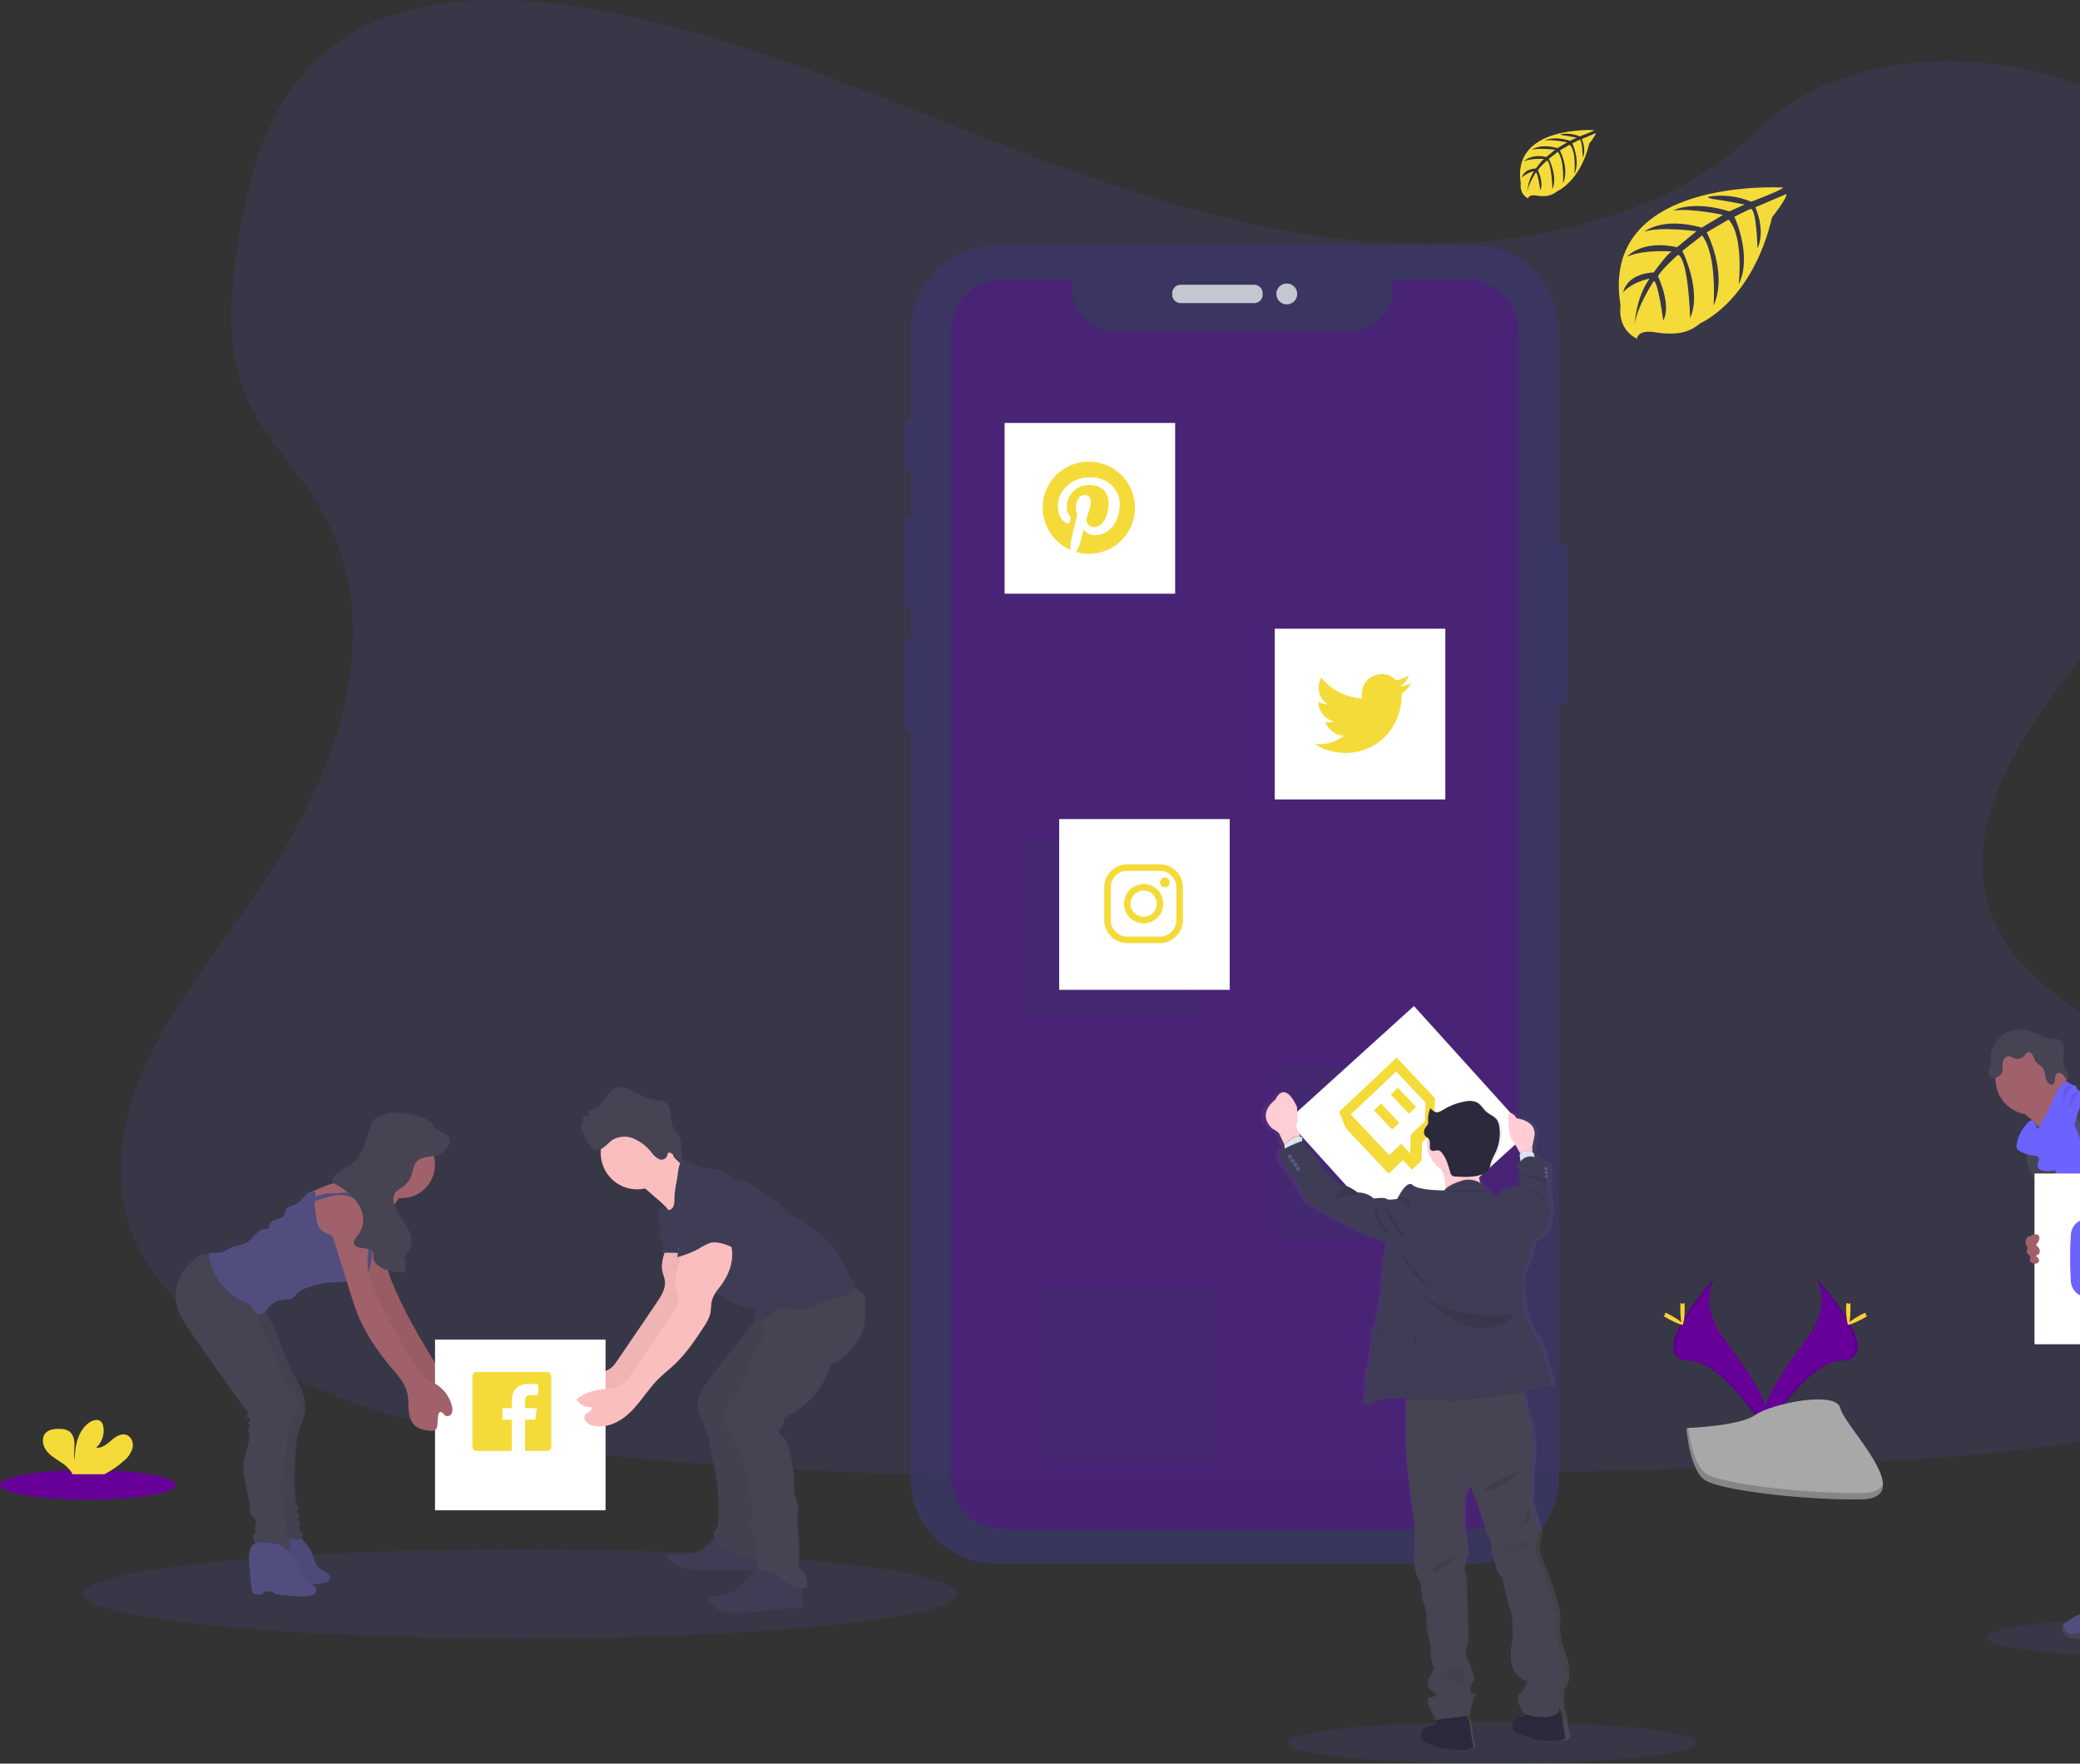 <svg width="138" height="117" viewBox="0 0 138 117" fill="none" xmlns="http://www.w3.org/2000/svg">
<rect x="0" y="0" width="138" height="117" fill="#333333" stroke="none"/>
<g clip-path="url(#clip0_2:26)">
<path opacity="0.1" d="M93.072 16.172C83.686 15.845 74.748 12.812 66.213 9.494C57.677 6.175 49.223 2.498 40.057 0.74C34.171 -0.391 27.432 -0.55 22.684 2.61C18.116 5.659 16.64 10.906 15.847 15.78C15.249 19.448 14.899 23.306 16.534 26.74C17.671 29.123 19.687 31.127 21.082 33.417C25.935 41.361 22.505 51.157 17.246 58.913C14.781 62.551 11.917 66.026 10.013 69.896C8.109 73.766 7.229 78.207 8.895 82.157C10.545 86.077 14.479 89.015 18.741 91.085C27.397 95.286 37.593 96.489 47.542 97.17C69.559 98.678 91.693 98.025 113.768 97.372C121.938 97.13 130.143 96.884 138.179 95.62C142.643 94.917 147.25 93.802 150.489 91.12C154.603 87.704 155.623 81.919 152.866 77.637C148.243 70.452 135.465 68.667 132.229 60.957C130.451 56.714 132.277 51.986 134.863 48.05C140.408 39.606 149.702 32.199 150.19 22.547C150.527 15.919 146.059 9.28 139.151 6.143C131.91 2.855 121.868 3.269 116.529 8.711C111.026 14.303 101.359 16.459 93.072 16.172Z" fill="#6C63FF"/>
<g opacity="0.9">
<path opacity="0.9" d="M103.669 36.115H103.049C102.865 36.115 102.716 36.263 102.716 36.447V46.382C102.716 46.566 102.865 46.715 103.049 46.715H103.669C103.853 46.715 104.001 46.566 104.001 46.382V36.447C104.001 36.263 103.853 36.115 103.669 36.115Z" fill="#3A3768"/>
<path opacity="0.9" d="M60.408 27.811H60.351C60.168 27.811 60.019 27.96 60.019 28.143V30.968C60.019 31.152 60.168 31.301 60.351 31.301H60.408C60.591 31.301 60.74 31.152 60.74 30.968V28.143C60.74 27.96 60.591 27.811 60.408 27.811Z" fill="#3A3768"/>
<path opacity="0.9" d="M60.473 34.2H60.325C60.142 34.2 59.993 34.349 59.993 34.532V39.941C59.993 40.125 60.142 40.274 60.325 40.274H60.473C60.656 40.274 60.805 40.125 60.805 39.941V34.532C60.805 34.349 60.656 34.2 60.473 34.2Z" fill="#3A3768"/>
<path opacity="0.9" d="M60.447 42.399H60.338C60.155 42.399 60.006 42.548 60.006 42.731V48.192C60.006 48.376 60.155 48.525 60.338 48.525H60.447C60.63 48.525 60.779 48.376 60.779 48.192V42.731C60.779 42.548 60.63 42.399 60.447 42.399Z" fill="#3A3768"/>
<path opacity="0.9" d="M97.756 16.279H66.082C62.959 16.279 60.428 18.813 60.428 21.939V98.066C60.428 101.192 62.959 103.726 66.082 103.726H97.756C100.878 103.726 103.41 101.192 103.41 98.066V21.939C103.41 18.813 100.878 16.279 97.756 16.279Z" fill="#3A3768"/>
<path opacity="0.9" d="M83.212 18.889H78.333C78.023 18.889 77.771 19.141 77.771 19.451V19.547C77.771 19.857 78.023 20.108 78.333 20.108H83.212C83.522 20.108 83.773 19.857 83.773 19.547V19.451C83.773 19.141 83.522 18.889 83.212 18.889Z" fill="#E6E8EC"/>
<path opacity="0.9" d="M85.373 20.193C85.755 20.193 86.065 19.883 86.065 19.5C86.065 19.118 85.755 18.808 85.373 18.808C84.991 18.808 84.681 19.118 84.681 19.5C84.681 19.883 84.991 20.193 85.373 20.193Z" fill="#E6E8EC"/>
</g>
<path opacity="0.1" d="M34.519 108.696C50.534 108.696 63.517 107.372 63.517 105.738C63.517 104.104 50.534 102.779 34.519 102.779C18.503 102.779 5.521 104.104 5.521 105.738C5.521 107.372 18.503 108.696 34.519 108.696Z" fill="#6C63FF"/>
<path opacity="0.1" d="M98.997 117C106.5 117 112.582 116.379 112.582 115.614C112.582 114.848 106.5 114.227 98.997 114.227C91.494 114.227 85.412 114.848 85.412 115.614C85.412 116.379 91.494 117 98.997 117Z" fill="#6C63FF"/>
<path opacity="0.1" d="M145.415 110.015C152.918 110.015 159 109.394 159 108.628C159 107.863 152.918 107.242 145.415 107.242C137.913 107.242 131.831 107.863 131.831 108.628C131.831 109.394 137.913 110.015 145.415 110.015Z" fill="#6C63FF"/>
<path d="M97.337 18.555H92.421V19.149C92.421 19.895 92.124 20.611 91.597 21.138C91.07 21.666 90.356 21.962 89.61 21.962H73.923C73.177 21.962 72.463 21.666 71.936 21.138C71.409 20.611 71.112 19.895 71.112 19.149V18.555H66.495C66.047 18.555 65.603 18.644 65.189 18.815C64.775 18.987 64.399 19.239 64.082 19.556C63.765 19.873 63.514 20.25 63.343 20.665C63.171 21.079 63.083 21.524 63.083 21.972V98.03C63.083 98.478 63.171 98.923 63.343 99.337C63.514 99.752 63.765 100.129 64.082 100.446C64.399 100.763 64.775 101.015 65.189 101.187C65.603 101.358 66.047 101.447 66.495 101.447H97.337C98.242 101.447 99.11 101.087 99.75 100.446C100.39 99.805 100.75 98.936 100.75 98.03V21.972C100.75 21.066 100.39 20.197 99.75 19.556C99.11 18.915 98.242 18.555 97.337 18.555Z" fill="#660099" fill-opacity="0.36"/>
<path d="M118.289 12.442C118.289 12.442 106.079 11.705 107.519 20.27C107.519 20.27 107.229 21.784 108.604 22.47C108.604 22.47 108.626 21.836 109.855 22.051C110.294 22.125 110.739 22.146 111.182 22.115C111.782 22.075 112.351 21.84 112.805 21.445C112.805 21.445 116.236 20.026 117.571 14.411C117.571 14.411 118.559 13.185 118.52 12.87L116.459 13.752C116.459 13.752 117.163 15.24 116.604 16.476C116.604 16.476 116.538 13.805 116.142 13.863C116.06 13.875 115.07 14.379 115.07 14.379C115.07 14.379 116.282 16.97 115.36 18.854C115.36 18.854 115.707 15.661 114.684 14.566L113.234 15.414C113.234 15.414 114.649 18.091 113.691 20.275C113.691 20.275 113.936 16.925 112.93 15.62L111.616 16.646C111.616 16.646 112.946 19.284 112.135 21.096C112.135 21.096 112.028 17.196 111.33 16.902C111.33 16.902 110.18 17.918 110.005 18.333C110.005 18.333 110.915 20.249 110.351 21.26C110.351 21.26 110.005 18.661 109.721 18.647C109.721 18.647 108.575 20.368 108.456 21.55C108.456 21.55 108.505 19.795 109.442 18.484C109.442 18.484 108.336 18.674 107.689 19.393C107.689 19.393 107.867 18.176 109.719 18.069C109.719 18.069 110.666 16.762 110.92 16.684C110.92 16.684 109.071 16.529 107.95 17.027C107.95 17.027 108.936 15.878 111.259 16.401L112.555 15.34C112.555 15.34 110.122 15.007 109.09 15.375C109.09 15.375 110.279 14.358 112.906 15.099L114.319 14.254C114.319 14.254 112.244 13.805 111.007 13.964C111.007 13.964 112.312 13.259 114.732 14.023L115.747 13.569C115.747 13.569 114.226 13.27 113.781 13.222C113.336 13.174 113.312 13.052 113.312 13.052C114.283 12.891 115.279 13.004 116.188 13.38C116.188 13.38 118.326 12.577 118.289 12.442Z" fill="#F5DB39"/>
<path d="M105.766 8.633C105.766 8.633 100.256 8.301 100.899 12.171C100.899 12.171 100.77 12.854 101.39 13.165C101.39 13.165 101.4 12.875 101.955 12.975C102.153 13.008 102.354 13.018 102.554 13.004C102.825 12.986 103.082 12.88 103.288 12.702C103.288 12.702 104.838 12.06 105.441 9.523C105.441 9.523 105.888 8.97 105.876 8.828L104.945 9.225C104.945 9.225 105.263 9.897 105.012 10.456C105.012 10.456 104.983 9.25 104.803 9.278C104.767 9.278 104.32 9.511 104.32 9.511C104.32 9.511 104.867 10.681 104.454 11.534C104.454 11.534 104.61 10.091 104.149 9.596L103.494 9.979C103.494 9.979 104.133 11.188 103.7 12.175C103.7 12.175 103.811 10.661 103.356 10.072L102.761 10.536C102.761 10.536 103.363 11.728 102.996 12.547C102.996 12.547 102.948 10.784 102.634 10.651C102.634 10.651 102.113 11.11 102.035 11.298C102.035 11.298 102.445 12.169 102.19 12.621C102.19 12.621 102.033 11.446 101.9 11.441C101.9 11.441 101.382 12.219 101.329 12.747C101.354 12.255 101.507 11.777 101.774 11.362C101.475 11.419 101.2 11.562 100.982 11.773C100.982 11.773 101.062 11.223 101.901 11.175C101.901 11.175 102.329 10.584 102.444 10.548C102.444 10.548 101.609 10.478 101.102 10.703C101.102 10.703 101.548 10.185 102.598 10.413L103.178 9.934C103.178 9.934 102.078 9.789 101.611 9.95C101.611 9.95 102.149 9.491 103.336 9.825L103.974 9.443C103.974 9.443 103.037 9.241 102.479 9.314C102.479 9.314 103.067 8.996 104.161 9.34L104.618 9.135C104.618 9.135 103.932 9 103.73 8.979C103.529 8.957 103.518 8.902 103.518 8.902C103.953 8.829 104.4 8.879 104.808 9.047C104.808 9.047 105.782 8.694 105.766 8.633Z" fill="#F5DB39"/>
<path d="M5.831 99.493C9.051 99.493 11.662 99.051 11.662 98.506C11.662 97.961 9.051 97.519 5.831 97.519C2.611 97.519 0 97.961 0 98.506C0 99.051 2.611 99.493 5.831 99.493Z" fill="#660099"/>
<path d="M8.241 96.89C8.508 96.674 8.702 96.381 8.798 96.051C8.869 95.717 8.727 95.325 8.409 95.196C8.053 95.058 7.671 95.306 7.383 95.556C7.094 95.806 6.762 96.092 6.383 96.038C6.577 95.861 6.722 95.637 6.804 95.387C6.885 95.138 6.901 94.871 6.849 94.614C6.833 94.507 6.788 94.406 6.718 94.323C6.521 94.112 6.162 94.203 5.924 94.37C5.17 94.901 4.959 95.926 4.957 96.849C4.88 96.516 4.943 96.169 4.942 95.833C4.941 95.498 4.846 95.107 4.559 94.93C4.381 94.835 4.181 94.787 3.979 94.792C3.64 94.781 3.263 94.814 3.031 95.062C2.741 95.37 2.818 95.888 3.068 96.224C3.319 96.559 3.699 96.775 4.049 97.01C4.33 97.178 4.57 97.406 4.751 97.68C4.772 97.718 4.789 97.757 4.803 97.799H6.927C7.404 97.557 7.846 97.251 8.241 96.89Z" fill="#F5DB39"/>
<path d="M120.443 84.708C120.443 84.708 121.697 86.351 119.863 88.83C118.028 91.31 116.517 93.403 117.129 94.949C117.129 94.949 119.896 90.344 122.148 90.279C124.4 90.214 122.919 87.478 120.443 84.708Z" fill="#660099"/>
<path opacity="0.1" d="M120.443 84.708C120.552 84.867 120.638 85.04 120.699 85.223C122.896 87.807 124.067 90.22 121.954 90.279C119.987 90.336 117.627 93.858 117.062 94.746C117.08 94.815 117.103 94.883 117.129 94.949C117.129 94.949 119.896 90.344 122.148 90.279C124.4 90.214 122.92 87.478 120.443 84.708Z" fill="black"/>
<path d="M122.775 86.807C122.775 87.387 122.709 87.853 122.63 87.853C122.55 87.853 122.484 87.385 122.484 86.807C122.484 86.229 122.566 86.502 122.645 86.502C122.725 86.502 122.775 86.226 122.775 86.807Z" fill="#FFD037"/>
<path d="M123.575 87.492C123.067 87.768 122.627 87.936 122.587 87.865C122.548 87.794 122.93 87.514 123.437 87.237C123.945 86.959 123.743 87.162 123.782 87.237C123.822 87.311 124.083 87.215 123.575 87.492Z" fill="#FFD037"/>
<path d="M113.816 84.708C113.816 84.708 112.561 86.351 114.396 88.83C116.23 91.31 117.741 93.403 117.131 94.949C117.131 94.949 114.364 90.344 112.112 90.279C109.86 90.214 111.339 87.478 113.816 84.708Z" fill="#660099"/>
<path opacity="0.1" d="M113.816 84.708C113.706 84.866 113.619 85.04 113.559 85.223C111.362 87.807 110.192 90.22 112.303 90.279C114.271 90.336 116.63 93.858 117.196 94.746C117.177 94.815 117.155 94.883 117.129 94.949C117.129 94.949 114.362 90.344 112.11 90.279C109.858 90.214 111.339 87.478 113.816 84.708Z" fill="black"/>
<path d="M111.482 86.807C111.482 87.387 111.548 87.853 111.627 87.853C111.707 87.853 111.772 87.385 111.772 86.807C111.772 86.229 111.691 86.502 111.611 86.502C111.532 86.502 111.482 86.226 111.482 86.807Z" fill="#FFD037"/>
<path d="M110.678 87.492C111.184 87.768 111.626 87.936 111.664 87.865C111.701 87.794 111.323 87.514 110.815 87.237C110.308 86.959 110.508 87.162 110.47 87.237C110.433 87.311 110.176 87.215 110.678 87.492Z" fill="#FFD037"/>
<path d="M111.883 94.734C111.883 94.734 115.391 94.626 116.448 93.872C117.505 93.119 121.844 92.219 122.103 93.428C122.363 94.637 127.374 99.439 123.408 99.471C119.442 99.503 114.206 98.853 113.152 98.21C112.097 97.567 111.883 94.734 111.883 94.734Z" fill="#A8A8A8"/>
<path opacity="0.2" d="M123.488 99.05C119.528 99.082 114.286 98.432 113.231 97.789C112.426 97.299 112.107 95.541 112 94.73H111.883C111.883 94.73 112.105 97.562 113.16 98.205C114.216 98.848 119.457 99.499 123.417 99.467C124.56 99.457 124.956 99.05 124.934 98.451C124.774 98.815 124.339 99.043 123.488 99.05Z" fill="black"/>
<path opacity="0.3" d="M96.079 70.822H84.764V82.15H96.079V70.822Z" fill="#3A3768"/>
<path opacity="0.3" d="M79.403 55.87H68.088V67.198H79.403V55.87Z" fill="#3A3768"/>
<path opacity="0.3" d="M80.49 85.519H69.175V96.847H80.49V85.519Z" fill="#3A3768"/>
<path d="M77.966 28.058H66.65V39.385H77.966V28.058Z" fill="white"/>
<path d="M93.81 66.739L85.42 74.339L93.012 82.738L101.402 75.138L93.81 66.739Z" fill="white"/>
<path d="M95.892 41.708H84.577V53.035H95.892V41.708Z" fill="white"/>
<path d="M81.588 54.337H70.273V65.665H81.588V54.337Z" fill="white"/>
<path d="M143.51 107.68C143.519 107.783 143.491 107.886 143.431 107.971C143.385 108.017 143.328 108.05 143.265 108.068C142.342 108.397 141.281 107.985 140.364 108.312C140.175 108.379 139.996 108.474 139.806 108.538C139.581 108.606 139.349 108.648 139.114 108.662C138.788 108.694 138.462 108.712 138.136 108.721C137.888 108.739 137.64 108.717 137.399 108.657C137.279 108.626 137.166 108.57 137.069 108.493C136.971 108.416 136.891 108.319 136.833 108.209C136.784 108.11 136.774 107.995 136.806 107.889C136.82 107.852 136.84 107.817 136.865 107.786C136.928 107.717 137.002 107.657 137.083 107.611L137.422 107.391C137.581 107.279 137.753 107.187 137.936 107.118C138.069 107.075 138.213 107.056 138.347 107.017C138.824 106.872 139.187 106.499 139.525 106.136L139.986 105.644C140.029 105.589 140.083 105.546 140.146 105.516C140.209 105.494 140.276 105.487 140.343 105.496C140.791 105.528 141.223 105.674 141.6 105.919C141.697 105.991 141.801 106.052 141.91 106.102C142.055 106.144 142.207 106.156 142.357 106.138C142.506 106.119 142.65 106.07 142.78 105.993C142.899 105.931 142.873 105.892 142.925 105.78C142.978 105.668 143.097 105.596 143.201 105.699C143.232 105.735 143.255 105.777 143.266 105.824C143.368 106.153 143.329 106.506 143.329 106.85C143.326 106.904 143.333 106.958 143.349 107.01C143.374 107.061 143.405 107.109 143.439 107.155C143.446 107.167 143.452 107.179 143.458 107.193C143.515 107.348 143.533 107.516 143.51 107.68Z" fill="#514E7F"/>
<path d="M143.51 107.68C143.519 107.783 143.491 107.886 143.431 107.971C143.385 108.017 143.328 108.05 143.265 108.068C142.342 108.397 141.281 107.985 140.364 108.312C140.175 108.379 139.996 108.474 139.806 108.538C139.581 108.606 139.349 108.648 139.114 108.662C138.788 108.694 138.462 108.712 138.136 108.721C137.888 108.739 137.64 108.717 137.399 108.657C137.279 108.626 137.166 108.57 137.069 108.493C136.971 108.416 136.891 108.319 136.833 108.209C136.784 108.11 136.774 107.995 136.806 107.889C136.82 107.852 136.84 107.817 136.865 107.786C136.92 107.9 136.96 108.048 136.993 108.101C137.039 108.181 137.101 108.251 137.177 108.305C137.252 108.359 137.337 108.396 137.428 108.413C137.561 108.42 137.694 108.403 137.821 108.363C138.656 108.155 139.544 108.152 140.344 107.839C140.612 107.712 140.888 107.606 141.171 107.521C141.467 107.476 141.765 107.452 142.064 107.448C142.535 107.41 142.991 107.268 143.456 107.194C143.514 107.349 143.532 107.516 143.51 107.68Z" fill="#464353"/>
<path d="M134.663 74.177C134.908 74.362 135.11 74.599 135.254 74.87C135.399 75.143 136.195 77.262 136.149 77.566C136.41 77.301 137.445 77.258 137.705 76.995C137.815 76.885 138.411 76.333 138.5 76.205C138.588 76.078 139.252 75.803 139.325 75.672C139.596 75.186 137.402 73.35 137.682 72.862C137.698 72.84 137.706 72.814 137.705 72.787C137.699 72.764 137.686 72.744 137.669 72.728C137.474 72.56 137.261 72.414 137.034 72.293C136.803 72.169 136.63 71.961 136.549 71.712C136.343 71.808 136.153 71.936 135.988 72.093C135.587 72.436 135.191 72.788 134.802 73.15C134.648 73.295 134.355 73.479 134.284 73.681C134.213 73.883 134.516 74.058 134.663 74.177Z" fill="#A1616A"/>
<path d="M138.214 73.395C137.877 73.621 137.562 73.878 137.274 74.164C137.002 74.433 136.744 74.745 136.675 75.124C136.648 75.269 136.652 75.423 136.629 75.572C136.532 76.223 135.968 76.7 135.72 77.314C135.647 77.502 135.594 77.697 135.56 77.895C135.491 78.272 135.453 78.653 135.447 79.036C135.447 79.408 135.804 79.663 135.937 80.01C136.048 80.354 136.127 80.707 136.174 81.066C136.319 81.734 136.517 82.389 136.767 83.025C137.257 84.38 138.845 88.125 139.335 89.481C140.836 89.103 144.832 88.237 146.161 87.448C146.604 87.184 143.086 84.2 143.561 83.993C143.615 83.977 143.662 83.941 143.693 83.893C143.708 83.846 143.708 83.795 143.693 83.748C143.22 81.674 141.736 79.974 141.065 77.942C140.831 77.24 140.412 76.642 140.093 75.975C139.803 75.371 139.651 74.704 139.307 74.131C139.242 74.013 139.157 73.906 139.056 73.816C138.97 73.751 138.876 73.695 138.778 73.649C138.588 73.547 138.405 73.491 138.214 73.395Z" fill="#514E7F"/>
<path d="M134.742 73.941C136.04 73.941 137.092 72.888 137.092 71.589C137.092 70.29 136.04 69.237 134.742 69.237C133.445 69.237 132.393 70.29 132.393 71.589C132.393 72.888 133.445 73.941 134.742 73.941Z" fill="#A1616A"/>
<path d="M137.132 72.694C137.249 72.586 137.396 72.516 137.554 72.493C137.712 72.471 137.873 72.497 138.015 72.567C138.097 72.603 138.166 72.662 138.213 72.738C138.26 72.814 138.283 72.902 138.278 72.991L139.438 73.009C139.623 73.004 139.809 73.022 139.99 73.059C140.173 73.1 140.336 73.202 140.452 73.35C140.466 73.369 140.482 73.391 140.505 73.395C140.525 73.394 140.543 73.388 140.559 73.376C140.738 73.285 140.939 73.249 141.139 73.271C141.768 73.312 142.351 73.629 142.844 74.022C142.935 74.083 143.006 74.169 143.047 74.27C143.088 74.402 143.047 74.572 143.143 74.662C143.143 75.758 143.519 76.779 143.769 77.846C143.813 78.036 143.996 78.203 144.122 78.352C144.278 78.518 144.406 78.708 144.499 78.915C144.711 79.469 144.418 80.118 144.625 80.674C144.73 80.901 144.864 81.113 145.025 81.305C145.212 81.54 145.33 81.823 145.366 82.121C145.375 82.254 145.357 82.388 145.366 82.523C145.378 82.702 145.411 82.879 145.462 83.051C145.546 83.372 145.636 83.693 145.728 84.012C145.874 84.529 146.077 85.088 146.539 85.364C145.421 85.554 144.244 85.738 143.178 85.351C143.029 85.3 142.888 85.229 142.759 85.14C142.374 84.866 142.189 84.396 142.023 83.953C141.838 83.455 141.649 82.95 141.612 82.42C141.613 82.25 141.589 82.082 141.542 81.919C141.433 81.629 141.146 81.456 140.882 81.296C140.587 81.134 140.319 80.925 140.089 80.678C139.975 80.553 139.887 80.407 139.832 80.247C139.776 80.087 139.754 79.918 139.767 79.749C139.787 79.585 139.851 79.427 139.858 79.261C139.868 79.179 139.852 79.095 139.811 79.023C139.77 78.951 139.708 78.893 139.632 78.859C138.819 78.612 138.43 77.648 138.249 76.816C138.17 76.385 138.135 75.948 138.144 75.51L138.134 74.669C138.022 74.567 137.931 74.443 137.869 74.305C137.806 74.167 137.772 74.017 137.769 73.865C137.782 73.777 137.782 73.688 137.769 73.6C137.73 73.49 137.667 73.39 137.583 73.309C137.402 73.129 137.25 72.921 137.132 72.694Z" fill="#464353"/>
<path d="M134.629 75.384C134.603 75.646 134.663 75.915 134.603 76.173C134.58 76.272 134.541 76.366 134.512 76.464C134.424 76.834 134.462 77.224 134.621 77.57C134.778 77.913 134.967 78.241 135.185 78.55C135.259 78.654 135.32 78.768 135.366 78.888C135.404 79.014 135.427 79.144 135.436 79.275C135.493 79.801 135.585 80.322 135.713 80.835C135.823 81.282 135.966 81.733 136.261 82.087C136.314 82.165 136.395 82.22 136.487 82.241C136.554 82.244 136.62 82.23 136.68 82.201L137.28 81.973C137.333 81.957 137.382 81.932 137.425 81.897C137.48 81.831 137.51 81.748 137.509 81.662C137.551 81.177 137.406 80.697 137.245 80.238C136.758 78.853 136.111 77.519 135.795 76.086C135.707 75.686 135.66 75.07 135.369 74.758C135.248 74.627 135.289 74.683 135.146 74.758C135.073 74.791 135.003 74.828 134.935 74.87C134.849 74.927 134.777 75.003 134.724 75.092C134.671 75.181 134.638 75.281 134.629 75.384Z" fill="#464353"/>
<path d="M136.439 78.011C136.599 78.856 136.761 79.701 136.928 80.547L139.259 79.935C139.278 79.691 139.148 79.464 139.058 79.236C138.845 78.702 138.84 78.108 138.668 77.56C138.537 77.142 138.311 76.757 138.189 76.336C138.118 76.092 138.083 75.837 138.014 75.591C137.938 75.349 137.847 75.112 137.74 74.881C137.608 74.547 137.437 74.23 137.231 73.936C136.932 74.048 136.614 74.177 136.445 74.446C136.356 74.599 136.306 74.771 136.3 74.948C136.259 75.474 136.445 76.001 136.385 76.52C136.323 77.017 136.341 77.52 136.439 78.011Z" fill="#6C63FF"/>
<path d="M139.299 89.275C139.429 89.774 139.239 90.291 139.085 90.787C138.852 91.529 138.693 92.292 138.61 93.065C138.601 93.263 138.562 93.459 138.492 93.646C138.406 93.805 138.312 93.96 138.21 94.11C137.975 94.525 137.981 95.033 138.031 95.508C138.065 95.822 138.115 96.134 138.176 96.443C138.253 96.819 138.347 97.214 138.237 97.581C138.421 97.54 138.548 97.778 138.54 97.969C138.533 98.159 138.466 98.362 138.556 98.529C138.785 98.612 138.788 98.927 138.781 99.169C138.784 99.592 138.837 100.013 138.939 100.423C139.285 102.087 139.652 103.746 140.041 105.401C140.881 105.662 141.861 105.934 142.661 105.572C142.739 105.547 142.81 105.504 142.868 105.446C142.926 105.388 142.969 105.317 142.994 105.239C143.002 105.152 142.991 105.064 142.962 104.982L142.582 103.6C142.468 103.274 142.422 102.928 142.445 102.584C142.483 102.327 142.59 102.051 142.469 101.826C142.425 101.749 142.358 101.681 142.309 101.614C142.109 101.323 142.213 100.933 142.231 100.579C142.237 100.499 142.231 100.42 142.213 100.342C142.186 100.252 142.149 100.164 142.102 100.082C141.789 99.473 141.639 98.793 141.667 98.108C141.679 98.02 141.667 97.931 141.632 97.85C141.607 97.817 141.586 97.782 141.568 97.745C141.552 97.681 141.56 97.614 141.588 97.555C141.474 97.472 141.372 97.374 141.282 97.265C141.336 97.229 141.382 97.183 141.416 97.127C141.45 97.073 141.471 97.011 141.478 96.947C141.485 96.882 141.477 96.817 141.456 96.756C141.435 96.695 141.4 96.64 141.355 96.594C141.396 96.586 141.433 96.567 141.463 96.539C141.494 96.511 141.516 96.475 141.527 96.435C141.538 96.395 141.538 96.353 141.527 96.313C141.515 96.273 141.493 96.237 141.462 96.209C141.413 96.174 141.349 96.16 141.317 96.111C141.264 96.038 141.307 95.935 141.351 95.856L141.583 95.437C141.755 95.126 141.794 94.742 141.98 94.438C142.231 93.994 142.436 93.526 142.592 93.04L143.253 91.197L143.703 91.587C143.853 91.702 143.979 91.845 144.072 92.01C144.136 92.171 144.177 92.341 144.191 92.515C144.357 93.516 144.987 94.385 145.221 95.373C145.254 95.597 145.325 95.813 145.433 96.012C145.478 96.069 145.519 96.131 145.554 96.195C145.587 96.293 145.605 96.395 145.605 96.498C145.626 96.7 145.69 96.896 145.792 97.071C145.895 97.247 146.035 97.398 146.201 97.514C146.422 97.659 146.702 97.771 146.818 98.012C146.843 98.087 146.877 98.158 146.919 98.224C147.026 98.353 147.258 98.369 147.305 98.531C147.329 98.622 147.282 98.729 147.334 98.809C147.362 98.846 147.4 98.874 147.443 98.891L148.091 99.216C148.816 99.577 149.181 100.406 149.716 101.014C149.901 101.211 150.064 101.427 150.202 101.659C150.433 102.071 150.54 102.589 150.927 102.855C151.031 102.91 151.126 102.98 151.208 103.064C151.332 103.225 151.287 103.452 151.297 103.655C151.307 103.858 151.464 104.099 151.657 104.038C151.588 104.284 151.588 104.543 151.657 104.789C152.503 104.745 153.31 104.418 153.948 103.86C154.136 103.694 154.319 103.484 154.32 103.234C154.323 103.191 154.313 103.147 154.293 103.109C154.255 103.06 154.205 103.022 154.148 102.999C153.543 102.671 153.36 101.91 153.057 101.292C152.789 100.747 152.395 100.275 152.06 99.77C151.335 98.681 150.85 97.365 149.761 96.645C149.522 96.487 149.244 96.346 149.125 96.084C149.074 95.932 149.031 95.777 148.997 95.62C148.977 95.542 148.933 95.473 148.872 95.421C148.811 95.369 148.736 95.337 148.656 95.329C148.725 95.094 148.752 94.848 148.735 94.604C148.741 94.498 148.729 94.393 148.698 94.292C148.657 94.183 148.604 94.08 148.539 93.984C148.255 93.501 148.113 92.947 148.128 92.387C148.137 92.097 148.188 91.806 148.101 91.529C148.057 91.384 147.982 91.263 147.928 91.128C147.849 90.887 147.807 90.635 147.804 90.381L147.744 89.424C147.736 89.106 147.695 88.789 147.621 88.479C147.419 87.737 147.226 84.629 146.543 84.279C145.86 83.93 144.695 86.32 143.933 86.368C143.593 86.383 143.257 86.448 142.936 86.56C142.427 86.752 141.999 87.109 141.583 87.459L140.173 88.643C139.905 88.884 139.611 89.095 139.299 89.275Z" fill="#464353"/>
<path d="M132.537 68.977C132.701 68.771 132.909 68.605 133.145 68.489C133.382 68.374 133.641 68.312 133.904 68.31C134.432 68.309 134.951 68.44 135.415 68.69C135.552 68.768 135.698 68.829 135.85 68.871C136.1 68.922 136.375 68.854 136.6 68.973C136.899 69.131 136.955 69.535 136.929 69.872C136.903 70.208 136.841 70.577 137.019 70.866C137.081 70.949 137.139 71.035 137.192 71.124C137.247 71.305 137.242 71.5 137.176 71.677C137.073 71.561 136.976 71.44 136.886 71.313C136.781 71.198 136.603 71.12 136.475 71.206C136.348 71.291 136.348 71.45 136.342 71.59C136.336 71.731 136.298 71.901 136.165 71.948C136.111 71.958 136.054 71.953 136.003 71.932C135.952 71.911 135.907 71.876 135.875 71.831C135.647 71.553 135.739 71.106 135.514 70.827C135.385 70.667 135.172 70.59 135.053 70.423C134.96 70.293 134.937 70.123 134.855 69.988C134.774 69.853 134.584 69.742 134.457 69.843C134.414 69.885 134.378 69.934 134.351 69.988C134.272 70.1 134.158 70.183 134.026 70.223C133.895 70.262 133.753 70.256 133.626 70.206C133.527 70.147 133.422 70.101 133.311 70.07C133.239 70.066 133.168 70.082 133.104 70.117C133.041 70.151 132.989 70.203 132.953 70.265C132.883 70.392 132.851 70.536 132.859 70.68C132.859 70.876 132.893 71.091 132.78 71.251C132.734 71.309 132.677 71.359 132.612 71.396C132.445 71.502 132.218 71.573 132.061 71.453C132.009 71.404 131.971 71.343 131.949 71.275C131.928 71.208 131.924 71.136 131.938 71.066C131.968 70.928 132.007 70.792 132.055 70.659C132.142 70.351 132.029 70.004 132.125 69.713C132.227 69.45 132.365 69.202 132.537 68.977Z" fill="#464353"/>
<path d="M133.795 75.993C133.78 76.066 133.788 76.141 133.817 76.21C133.847 76.256 133.887 76.295 133.935 76.323C134.27 76.53 134.65 76.653 135.043 76.681C135.093 76.683 135.143 76.697 135.188 76.721C135.229 76.759 135.257 76.809 135.269 76.865C135.281 76.92 135.275 76.978 135.253 77.03C135.207 77.133 135.184 77.245 135.183 77.358C135.212 77.566 135.457 77.66 135.666 77.686C135.956 77.745 136.258 77.687 136.506 77.523C136.662 77.381 136.781 77.202 136.852 77.002C137.422 75.696 137.622 74.244 138.199 72.938C138.244 72.853 138.273 72.761 138.286 72.666C138.293 72.618 138.286 72.57 138.267 72.526C138.248 72.482 138.218 72.444 138.179 72.415C138.072 72.348 137.905 72.386 137.833 72.283C137.796 72.229 137.801 72.158 137.769 72.103C137.702 71.984 137.528 71.998 137.408 71.934C137.315 71.884 137.25 71.789 137.147 71.762C137.095 71.759 137.044 71.768 136.997 71.788C136.949 71.809 136.907 71.84 136.874 71.879C136.536 72.196 136.358 72.644 136.169 73.068C135.879 73.718 135.539 74.344 135.154 74.942C135.199 74.873 134.94 74.343 134.838 74.322C134.661 74.286 134.432 74.598 134.336 74.716C134.039 75.082 133.851 75.525 133.795 75.993Z" fill="#6C63FF"/>
<path d="M146.297 77.851H134.982V89.179H146.297V77.851Z" fill="white"/>
<path d="M134.555 82.047C134.528 82.06 134.504 82.08 134.486 82.105C134.423 82.19 134.389 82.293 134.389 82.4C134.389 82.506 134.423 82.609 134.486 82.694C134.501 82.711 134.512 82.731 134.521 82.752C134.525 82.786 134.519 82.821 134.503 82.851C134.473 82.909 134.461 82.976 134.469 83.041C134.477 83.106 134.505 83.167 134.548 83.217C134.593 83.254 134.654 83.273 134.683 83.323C134.734 83.407 134.663 83.514 134.674 83.613C134.689 83.742 134.841 83.806 134.964 83.822C135.014 83.834 135.066 83.833 135.115 83.82C135.165 83.807 135.21 83.782 135.247 83.747C135.272 83.708 135.285 83.664 135.285 83.618C135.285 83.573 135.272 83.528 135.247 83.49C135.197 83.414 135.131 83.349 135.056 83.298C135.126 83.294 135.192 83.266 135.242 83.217C135.293 83.168 135.324 83.102 135.33 83.032C135.335 82.963 135.322 82.894 135.293 82.83C135.265 82.767 135.22 82.712 135.164 82.671C135.138 82.649 135.106 82.627 135.099 82.593C135.092 82.558 135.127 82.51 135.159 82.477C135.304 82.331 135.415 81.976 135.143 81.896C135.046 81.879 134.947 81.883 134.853 81.909C134.783 81.931 134.783 81.973 134.729 82.002C134.676 82.031 134.616 82.016 134.555 82.047Z" fill="#A1616A"/>
<path opacity="0.1" d="M137.405 72.02C137.333 72.022 137.263 72.039 137.2 72.071C137.136 72.103 137.08 72.149 137.036 72.206C136.945 72.355 136.893 72.525 136.883 72.7C136.794 73.258 136.597 73.793 136.303 74.276" fill="black"/>
<path opacity="0.1" d="M137.912 72.418C137.814 72.42 137.717 72.448 137.633 72.499C137.548 72.549 137.479 72.622 137.431 72.708C137.365 72.865 137.324 73.031 137.309 73.2C137.224 73.575 137.059 73.927 136.826 74.232" fill="black"/>
<path d="M44.358 81.666C44.442 82.584 43.75 83.472 43.952 84.369C43.995 84.561 44.078 84.743 44.108 84.936C44.191 85.468 43.873 85.974 43.57 86.419L40.969 90.243C40.863 90.411 40.738 90.565 40.596 90.703C40.097 91.139 39.352 91.099 38.698 91.231C38.239 91.326 37.806 91.518 37.428 91.795C37.41 91.808 37.399 91.827 37.395 91.849C37.392 91.87 37.398 91.892 37.41 91.909C37.518 92.056 37.661 92.174 37.827 92.252C37.992 92.329 38.174 92.364 38.356 92.354C38.424 92.444 38.356 92.576 38.261 92.644C38.116 92.741 37.929 92.766 37.902 93.004C37.892 93.086 37.909 93.17 37.95 93.242C38.054 93.403 38.218 93.516 38.405 93.558C39.306 93.834 40.28 93.351 40.953 92.688C41.626 92.024 42.113 91.197 42.774 90.525C43.141 90.154 43.557 89.835 43.934 89.475C44.688 88.758 45.273 87.878 45.838 87.007C46.023 86.753 46.162 86.469 46.25 86.168C46.32 85.869 46.288 85.554 46.369 85.258C46.474 84.872 46.758 84.562 46.993 84.242C47.455 83.606 47.763 82.826 47.702 82.042C47.641 81.258 47.157 80.483 46.417 80.218C46.187 80.125 45.932 80.109 45.692 80.173C45.389 80.267 45.166 80.518 44.958 80.753L44.465 81.325C44.34 81.45 44.242 81.598 44.175 81.761C44.143 81.843 44.136 81.933 44.154 82.019C44.172 82.105 44.215 82.184 44.277 82.247" fill="#FBBEBE"/>
<path opacity="0.05" d="M44.358 81.666C44.442 82.584 43.75 83.472 43.952 84.369C43.995 84.561 44.078 84.743 44.108 84.936C44.191 85.468 43.873 85.974 43.57 86.419L40.969 90.243C40.863 90.411 40.738 90.565 40.596 90.703C40.097 91.139 39.352 91.099 38.698 91.231C38.239 91.326 37.806 91.518 37.428 91.795C37.41 91.808 37.399 91.827 37.395 91.849C37.392 91.87 37.398 91.892 37.41 91.909C37.518 92.056 37.661 92.174 37.827 92.252C37.992 92.329 38.174 92.364 38.356 92.354C38.424 92.444 38.356 92.576 38.261 92.644C38.116 92.741 37.929 92.766 37.902 93.004C37.892 93.086 37.909 93.17 37.95 93.242C38.054 93.403 38.218 93.516 38.405 93.558C39.306 93.834 40.28 93.351 40.953 92.688C41.626 92.024 42.113 91.197 42.774 90.525C43.141 90.154 43.557 89.835 43.934 89.475C44.688 88.758 45.273 87.878 45.838 87.007C46.023 86.753 46.162 86.469 46.25 86.168C46.32 85.869 46.288 85.554 46.369 85.258C46.474 84.872 46.758 84.562 46.993 84.242C47.455 83.606 47.763 82.826 47.702 82.042C47.641 81.258 47.157 80.483 46.417 80.218C46.187 80.125 45.932 80.109 45.692 80.173C45.389 80.267 45.166 80.518 44.958 80.753L44.465 81.325C44.34 81.45 44.242 81.598 44.175 81.761C44.143 81.843 44.136 81.933 44.154 82.019C44.172 82.105 44.215 82.184 44.277 82.247" fill="black"/>
<path d="M24.54 85.564C24.685 86.023 24.83 86.482 25.006 86.929C25.326 87.704 25.731 88.442 26.211 89.129C26.52 89.582 26.853 90.018 27.207 90.436C27.651 90.96 28.147 91.487 28.303 92.156C28.395 92.542 28.364 92.947 28.402 93.342C28.44 93.737 28.569 94.157 28.888 94.393C29.13 94.543 29.404 94.634 29.688 94.657C29.889 94.689 30.139 94.7 30.244 94.525C30.28 94.454 30.299 94.376 30.299 94.296L30.348 93.715C30.358 93.59 30.402 93.425 30.526 93.425C30.651 93.425 30.715 93.586 30.817 93.66C30.854 93.68 30.896 93.693 30.939 93.697C30.982 93.7 31.025 93.695 31.065 93.682C31.106 93.668 31.144 93.646 31.176 93.618C31.208 93.589 31.234 93.554 31.252 93.515C31.317 93.353 31.321 93.172 31.263 93.007C31.177 92.678 31.022 92.372 30.808 92.107C30.595 91.843 30.329 91.627 30.026 91.472C29.816 91.386 29.614 91.281 29.423 91.157C29.229 90.99 29.068 90.787 28.949 90.559C27.852 88.752 26.75 86.93 25.976 84.969C25.824 84.618 25.721 84.247 25.67 83.867C25.654 83.479 25.67 83.091 25.718 82.706C25.763 82.009 25.699 81.309 25.526 80.633C25.489 80.455 25.422 80.285 25.328 80.129C25.01 79.644 24.261 79.573 23.788 79.907C23.614 80.041 23.47 80.21 23.364 80.403C23.259 80.596 23.195 80.809 23.176 81.028C23.141 81.418 23.367 81.826 23.482 82.189C23.837 83.314 24.189 84.439 24.54 85.564Z" fill="#A1616A"/>
<path opacity="0.05" d="M24.54 85.564C24.685 86.023 24.83 86.482 25.006 86.929C25.326 87.704 25.731 88.442 26.211 89.129C26.52 89.582 26.853 90.018 27.207 90.436C27.651 90.96 28.147 91.487 28.303 92.156C28.395 92.542 28.364 92.947 28.402 93.342C28.44 93.737 28.569 94.157 28.888 94.393C29.13 94.543 29.404 94.634 29.688 94.657C29.889 94.689 30.139 94.7 30.244 94.525C30.28 94.454 30.299 94.376 30.299 94.296L30.348 93.715C30.358 93.59 30.402 93.425 30.526 93.425C30.651 93.425 30.715 93.586 30.817 93.66C30.854 93.68 30.896 93.693 30.939 93.697C30.982 93.7 31.025 93.695 31.065 93.682C31.106 93.668 31.144 93.646 31.176 93.618C31.208 93.589 31.234 93.554 31.252 93.515C31.317 93.353 31.321 93.172 31.263 93.007C31.177 92.678 31.022 92.372 30.808 92.107C30.595 91.843 30.329 91.627 30.026 91.472C29.816 91.386 29.614 91.281 29.423 91.157C29.229 90.99 29.068 90.787 28.949 90.559C27.852 88.752 26.75 86.93 25.976 84.969C25.824 84.618 25.721 84.247 25.67 83.867C25.654 83.479 25.67 83.091 25.718 82.706C25.763 82.009 25.699 81.309 25.526 80.633C25.489 80.455 25.422 80.285 25.328 80.129C25.01 79.644 24.261 79.573 23.788 79.907C23.614 80.041 23.47 80.21 23.364 80.403C23.259 80.596 23.195 80.809 23.176 81.028C23.141 81.418 23.367 81.826 23.482 82.189C23.837 83.314 24.189 84.439 24.54 85.564Z" fill="black"/>
<path d="M46.546 102.801C45.978 103.148 45.27 103.169 44.609 103.092C44.503 103.078 44.377 103.07 44.309 103.153C44.21 103.272 44.326 103.443 44.446 103.544C44.837 103.837 45.295 104.025 45.778 104.092C46.21 104.152 46.646 104.181 47.083 104.179C48.27 104.199 49.464 104.218 50.64 104.047C50.708 104.042 50.774 104.023 50.834 103.99C50.908 103.936 50.96 103.857 50.979 103.767C51.008 103.61 50.994 103.449 50.939 103.3C50.885 103.151 50.791 103.02 50.669 102.919C50.422 102.721 50.14 102.57 49.839 102.473L48.807 102.071C48.565 101.977 48.175 101.726 47.912 101.746C47.425 101.778 46.956 102.56 46.546 102.801Z" fill="#3F3D56"/>
<path d="M49.14 105.23C48.665 105.656 48.046 105.888 47.407 105.877C47.245 105.877 47.019 105.908 47.019 106.07C47.021 106.119 47.037 106.166 47.065 106.205C47.267 106.542 47.587 106.792 47.961 106.908C48.315 106.992 48.681 107.015 49.043 106.976L50.102 106.921C50.302 106.911 50.503 106.901 50.702 106.876C50.901 106.851 51.117 106.811 51.324 106.779C51.835 106.707 52.351 106.682 52.866 106.706C52.932 106.719 53.002 106.717 53.067 106.699C53.133 106.682 53.194 106.649 53.246 106.605C53.34 106.486 53.285 106.314 53.254 106.169C53.191 105.863 53.254 105.541 53.195 105.231C53.093 104.691 52.629 104.276 52.114 104.08C51.639 103.899 50.795 103.691 50.344 103.993C49.86 104.314 49.568 104.842 49.14 105.23Z" fill="#3F3D56"/>
<path d="M47.049 91.517C46.614 92.091 46.179 92.753 46.281 93.461C46.339 93.843 46.552 94.18 46.708 94.534C46.905 95.02 47.051 95.525 47.143 96.041C47.304 96.791 47.465 97.543 47.565 98.304C47.676 99.165 47.708 100.035 47.66 100.902C47.647 101.111 47.623 101.338 47.478 101.483C47.42 101.541 47.345 101.589 47.32 101.667C47.305 101.742 47.316 101.819 47.354 101.885C47.619 102.43 48.08 102.854 48.644 103.074C49.204 103.289 49.799 103.4 50.399 103.402C50.479 103.411 50.559 103.401 50.634 103.372C50.714 103.323 50.778 103.251 50.815 103.164C51.25 102.337 51.008 101.338 51.015 100.406C51.015 99.626 51.204 98.854 51.17 98.075C51.143 97.45 50.976 96.841 50.915 96.218C50.815 95.202 51.002 94.171 51.189 93.162C51.334 92.39 51.479 91.616 51.66 90.851C51.753 90.38 51.921 89.927 52.159 89.51C52.362 89.189 52.638 88.92 52.87 88.618C53.512 87.775 53.797 86.713 53.665 85.661C53.65 85.557 52.171 86.036 52.043 86.097C51.51 86.321 51.02 86.636 50.593 87.027C50.251 87.353 49.983 87.788 49.683 88.154C49.259 88.67 48.843 89.189 48.433 89.71C47.965 90.308 47.504 90.911 47.049 91.517Z" fill="#464353"/>
<path opacity="0.05" d="M47.049 91.517C46.614 92.091 46.179 92.753 46.281 93.461C46.339 93.843 46.552 94.18 46.708 94.534C46.905 95.02 47.051 95.525 47.143 96.041C47.304 96.791 47.465 97.543 47.565 98.304C47.676 99.165 47.708 100.035 47.66 100.902C47.647 101.111 47.623 101.338 47.478 101.483C47.42 101.541 47.345 101.589 47.32 101.667C47.305 101.742 47.316 101.819 47.354 101.885C47.619 102.43 48.08 102.854 48.644 103.074C49.204 103.289 49.799 103.4 50.399 103.402C50.479 103.411 50.559 103.401 50.634 103.372C50.714 103.323 50.778 103.251 50.815 103.164C51.25 102.337 51.008 101.338 51.015 100.406C51.015 99.626 51.204 98.854 51.17 98.075C51.143 97.45 50.976 96.841 50.915 96.218C50.815 95.202 51.002 94.171 51.189 93.162C51.334 92.39 51.479 91.616 51.66 90.851C51.753 90.38 51.921 89.927 52.159 89.51C52.362 89.189 52.638 88.92 52.87 88.618C53.512 87.775 53.797 86.713 53.665 85.661C53.65 85.557 52.171 86.036 52.043 86.097C51.51 86.321 51.02 86.636 50.593 87.027C50.251 87.353 49.983 87.788 49.683 88.154C49.259 88.67 48.843 89.189 48.433 89.71C47.965 90.308 47.504 90.911 47.049 91.517Z" fill="black"/>
<path d="M50.19 87.107C50.283 87.552 50.714 87.891 50.725 88.346C50.735 88.709 50.477 89.013 50.29 89.325C50.114 89.648 49.966 89.985 49.846 90.333C49.494 91.237 49.057 92.106 48.541 92.927C48.293 93.322 48.015 93.75 48.073 94.213C48.112 94.429 48.188 94.637 48.298 94.827L49.043 96.309C49.206 96.605 49.334 96.92 49.423 97.246C49.488 97.527 49.494 97.826 49.532 98.105C49.649 99.014 50.074 99.928 49.822 100.81C49.8 100.885 49.72 100.976 49.661 100.924C49.907 101.384 50.106 101.849 50.086 102.376C50.077 102.65 49.993 102.935 50.094 103.19C50.151 103.286 50.19 103.391 50.208 103.501C50.208 103.575 50.173 103.646 50.166 103.72C50.145 103.929 50.337 104.105 50.537 104.172C50.737 104.238 50.954 104.234 51.156 104.294C51.545 104.41 51.82 104.744 52.154 104.976C52.49 105.209 52.888 105.339 53.298 105.349C53.356 105.355 53.415 105.343 53.466 105.316C53.495 105.29 53.519 105.259 53.535 105.223C53.551 105.188 53.56 105.15 53.56 105.111C53.578 104.925 53.55 104.738 53.478 104.565C53.407 104.393 53.294 104.241 53.15 104.122C53.09 104.081 53.04 104.027 53.005 103.963C52.986 103.905 52.981 103.844 52.99 103.784C53.051 102.969 53.037 102.15 52.947 101.338C52.907 101.081 52.895 100.82 52.909 100.56C52.952 100.346 52.973 100.129 52.971 99.911C52.926 99.698 52.859 99.491 52.773 99.291C52.658 98.921 52.69 98.523 52.679 98.13C52.635 97.458 52.525 96.792 52.351 96.142C52.313 95.88 52.206 95.633 52.042 95.425C51.887 95.263 51.636 95.109 51.695 94.893C51.728 94.812 51.778 94.74 51.84 94.681C51.913 94.59 51.966 94.486 51.996 94.375C52.027 94.263 52.035 94.146 52.019 94.032C52.084 94.048 52.153 94.042 52.214 94.013C52.274 93.985 52.323 93.936 52.352 93.875C53.585 93.264 54.527 92.192 54.974 90.89C55 90.796 55.039 90.707 55.092 90.625C55.203 90.468 55.399 90.4 55.572 90.313C56.114 90.04 56.488 89.527 56.832 89.026C57.048 88.746 57.213 88.43 57.319 88.093C57.366 87.872 57.388 87.646 57.386 87.419L57.416 86.258C57.422 86.181 57.415 86.104 57.394 86.03C57.365 85.961 57.322 85.897 57.268 85.844C56.937 85.495 56.503 85.261 56.03 85.177C55.712 85.12 55.387 85.13 55.066 85.104C54.442 85.052 53.826 84.859 53.201 84.904C52.22 84.976 51.347 85.657 50.88 86.525C50.709 86.836 50.538 87.097 50.19 87.107Z" fill="#464353"/>
<path d="M17.651 104.886C17.865 104.96 18.092 104.987 18.318 104.966C18.334 104.781 18.582 104.741 18.766 104.749C18.858 104.745 18.949 104.765 19.03 104.807C19.076 104.836 19.111 104.88 19.156 104.911C19.236 104.954 19.326 104.977 19.417 104.977L20.377 105.059C20.805 105.095 21.247 105.128 21.65 104.974C21.731 104.951 21.802 104.903 21.855 104.838C21.963 104.683 21.855 104.459 21.71 104.346C21.565 104.233 21.366 104.18 21.215 104.064C20.882 103.81 20.837 103.338 20.66 102.955C20.536 102.715 20.382 102.491 20.202 102.289C20.071 102.115 19.918 101.959 19.748 101.824C19.363 101.546 18.92 101.551 18.469 101.512C18.15 101.483 17.849 101.464 17.62 101.747C17.338 102.099 17.451 102.807 17.468 103.227C17.485 103.784 17.546 104.338 17.651 104.886Z" fill="#514E7F"/>
<path opacity="0.05" d="M17.651 104.886C17.865 104.96 18.092 104.987 18.318 104.966C18.334 104.781 18.582 104.741 18.766 104.749C18.858 104.745 18.949 104.765 19.03 104.807C19.076 104.836 19.111 104.88 19.156 104.911C19.236 104.954 19.326 104.977 19.417 104.977L20.377 105.059C20.805 105.095 21.247 105.128 21.65 104.974C21.731 104.951 21.802 104.903 21.855 104.838C21.963 104.683 21.855 104.459 21.71 104.346C21.565 104.233 21.366 104.18 21.215 104.064C20.882 103.81 20.837 103.338 20.66 102.955C20.536 102.715 20.382 102.491 20.202 102.289C20.071 102.115 19.918 101.959 19.748 101.824C19.363 101.546 18.92 101.551 18.469 101.512C18.15 101.483 17.849 101.464 17.62 101.747C17.338 102.099 17.451 102.807 17.468 103.227C17.485 103.784 17.546 104.338 17.651 104.886Z" fill="black"/>
<path d="M18.04 86.206C17.75 86.3 17.619 86.666 17.673 86.971C17.726 87.276 17.909 87.537 18.06 87.805C18.486 88.571 18.672 89.446 19.03 90.244C19.298 90.841 19.661 91.393 19.926 91.986C20.192 92.58 20.361 93.259 20.194 93.894C20.116 94.203 19.965 94.487 19.864 94.79C19.765 95.121 19.7 95.461 19.669 95.806C19.54 96.97 19.516 98.144 19.6 99.313C19.601 99.456 19.631 99.597 19.688 99.728C19.748 99.844 19.852 99.966 19.801 100.087C19.781 100.135 19.738 100.169 19.716 100.217C19.655 100.351 19.778 100.49 19.89 100.585C19.87 100.62 19.843 100.652 19.811 100.677C19.778 100.702 19.741 100.72 19.701 100.73C19.782 100.781 19.844 100.857 19.878 100.946C19.913 101.036 19.917 101.134 19.891 101.226C19.791 101.241 19.785 101.393 19.849 101.473C19.913 101.553 20.01 101.604 20.055 101.694C20.082 101.768 20.079 101.85 20.048 101.922C20.016 101.994 19.958 102.052 19.886 102.083C19.738 102.14 19.577 102.152 19.423 102.117C19.161 102.081 18.902 102.025 18.648 101.948C18.563 101.927 18.482 101.89 18.411 101.839C18.283 101.715 18.207 101.547 18.198 101.368C18.138 100.887 18.12 100.401 18.144 99.917C18.186 97.571 18.144 95.222 18.042 92.878C18 91.934 17.718 91.014 17.352 90.143C17.151 89.696 16.926 89.26 16.679 88.836C16.154 87.869 15.687 86.804 15.809 85.708C15.822 85.59 15.866 85.448 15.982 85.429C16.027 85.424 16.073 85.432 16.115 85.451C16.358 85.565 16.593 85.695 16.819 85.84C17.19 86.059 17.609 86.184 18.04 86.206Z" fill="#464353"/>
<path opacity="0.05" d="M18.04 86.206C17.75 86.3 17.619 86.666 17.673 86.971C17.726 87.276 17.909 87.537 18.06 87.805C18.486 88.571 18.672 89.446 19.03 90.244C19.298 90.841 19.661 91.393 19.926 91.986C20.192 92.58 20.361 93.259 20.194 93.894C20.116 94.203 19.965 94.487 19.864 94.79C19.765 95.121 19.7 95.461 19.669 95.806C19.54 96.97 19.516 98.144 19.6 99.313C19.601 99.456 19.631 99.597 19.688 99.728C19.748 99.844 19.852 99.966 19.801 100.087C19.781 100.135 19.738 100.169 19.716 100.217C19.655 100.351 19.778 100.49 19.89 100.585C19.87 100.62 19.843 100.652 19.811 100.677C19.778 100.702 19.741 100.72 19.701 100.73C19.782 100.781 19.844 100.857 19.878 100.946C19.913 101.036 19.917 101.134 19.891 101.226C19.791 101.241 19.785 101.393 19.849 101.473C19.913 101.553 20.01 101.604 20.055 101.694C20.082 101.768 20.079 101.85 20.048 101.922C20.016 101.994 19.958 102.052 19.886 102.083C19.738 102.14 19.577 102.152 19.423 102.117C19.161 102.081 18.902 102.025 18.648 101.948C18.563 101.927 18.482 101.89 18.411 101.839C18.283 101.715 18.207 101.547 18.198 101.368C18.138 100.887 18.12 100.401 18.144 99.917C18.186 97.571 18.144 95.222 18.042 92.878C18 91.934 17.718 91.014 17.352 90.143C17.151 89.696 16.926 89.26 16.679 88.836C16.154 87.869 15.687 86.804 15.809 85.708C15.822 85.59 15.866 85.448 15.982 85.429C16.027 85.424 16.073 85.432 16.115 85.451C16.358 85.565 16.593 85.695 16.819 85.84C17.19 86.059 17.609 86.184 18.04 86.206Z" fill="black"/>
<path d="M14.078 83.353C13.925 83.255 13.749 83.2 13.567 83.192C13.358 83.225 13.165 83.321 13.012 83.468C12.818 83.618 12.634 83.78 12.461 83.953C12.101 84.337 11.85 84.809 11.735 85.323C11.619 85.836 11.642 86.371 11.803 86.872C11.978 87.393 12.296 87.853 12.609 88.303L13.247 89.221C14.22 90.62 15.194 92.02 16.214 93.386C16.215 93.418 16.226 93.45 16.246 93.476C16.265 93.502 16.293 93.521 16.324 93.531C16.362 93.541 16.407 93.54 16.43 93.57C16.44 93.589 16.445 93.611 16.443 93.632C16.439 93.732 16.42 93.83 16.386 93.923C16.37 93.954 16.366 93.989 16.375 94.023C16.407 94.1 16.547 94.056 16.591 94.129C16.621 94.175 16.591 94.238 16.544 94.274C16.498 94.31 16.457 94.36 16.465 94.419C16.472 94.479 16.569 94.534 16.565 94.607C16.565 94.647 16.53 94.678 16.505 94.71C16.471 94.76 16.455 94.822 16.46 94.883C16.466 94.944 16.494 95.002 16.537 95.045C16.604 95.713 16.247 96.344 16.17 97.012C16.056 98.062 16.53 99.086 16.588 100.14C16.585 100.259 16.607 100.377 16.653 100.486C16.752 100.667 17.004 100.776 16.995 100.984C16.977 101.069 16.954 101.153 16.924 101.235C16.926 101.355 16.939 101.475 16.962 101.593C16.962 101.714 16.861 101.858 16.749 101.811C16.833 102.09 16.907 102.371 16.972 102.655L19.205 102.839C19.229 102.638 19.222 102.434 19.185 102.235C19.139 102.02 19.04 101.818 18.991 101.604C18.958 101.498 18.949 101.387 18.964 101.278C18.979 101.169 19.019 101.064 19.079 100.972C19.021 100.973 18.964 100.953 18.919 100.916C18.873 100.879 18.843 100.827 18.833 100.769C18.812 100.654 18.812 100.537 18.833 100.422C18.892 99.841 18.647 99.261 18.654 98.68C18.662 98.218 18.823 97.776 18.905 97.323C19.079 96.353 18.898 95.3 19.329 94.419C19.59 93.885 19.951 93.293 19.658 92.776C19.513 92.52 19.259 92.341 19.094 92.105C18.958 91.879 18.856 91.635 18.791 91.379C18.446 90.311 17.89 89.325 17.401 88.314C17.267 88.06 17.166 87.789 17.103 87.508C17.068 87.262 17.056 87.013 17.067 86.765C17.065 86.318 17.038 85.872 16.984 85.429C16.974 85.235 16.918 85.045 16.821 84.876C16.727 84.749 16.609 84.641 16.473 84.558C15.741 84.059 14.868 83.77 14.078 83.353Z" fill="#464353"/>
<path d="M16.753 105.705C16.967 105.779 17.195 105.806 17.42 105.784C17.438 105.6 17.684 105.559 17.868 105.568C17.958 105.565 18.046 105.586 18.125 105.628C18.172 105.657 18.206 105.7 18.253 105.731C18.332 105.775 18.422 105.798 18.514 105.797L19.472 105.879C19.9 105.915 20.342 105.948 20.747 105.795C20.827 105.77 20.897 105.723 20.95 105.658C21.059 105.503 20.95 105.279 20.805 105.166C20.66 105.053 20.461 105.001 20.309 104.884C19.977 104.63 19.93 104.159 19.753 103.775C19.63 103.535 19.476 103.311 19.295 103.109C19.165 102.935 19.013 102.779 18.843 102.644C18.457 102.366 18.015 102.372 17.564 102.332C17.243 102.303 16.943 102.284 16.715 102.568C16.425 102.919 16.544 103.627 16.562 104.047C16.583 104.603 16.647 105.158 16.753 105.705Z" fill="#514E7F"/>
<path d="M40.177 88.867H28.862V100.194H40.177V88.867Z" fill="white"/>
<path d="M26.649 79.483C27.87 79.483 28.86 78.492 28.86 77.269C28.86 76.047 27.87 75.055 26.649 75.055C25.427 75.055 24.437 76.047 24.437 77.269C24.437 78.492 25.427 79.483 26.649 79.483Z" fill="#A1616A"/>
<path d="M24.564 77.925C24.246 78.2 23.792 78.216 23.376 78.262C22.487 78.353 21.621 78.604 20.821 79.003C20.712 79.051 20.613 79.12 20.531 79.206C20.461 79.3 20.412 79.408 20.386 79.522C20.31 79.771 20.282 80.032 20.302 80.292C20.331 80.544 20.403 80.79 20.515 81.018C20.822 81.654 21.296 82.195 21.887 82.582C21.987 82.656 22.1 82.71 22.22 82.742C22.51 82.803 22.793 82.633 23.079 82.558C23.34 82.49 23.616 82.499 23.872 82.584C24.113 82.664 24.366 82.81 24.597 82.713C24.747 82.629 24.863 82.496 24.928 82.337C25.154 81.908 25.355 81.467 25.531 81.015C25.594 80.839 25.667 80.668 25.75 80.501C26.006 80.011 26.45 79.63 26.671 79.127C26.693 79.089 26.706 79.045 26.71 79.001C26.713 78.956 26.707 78.911 26.691 78.869C26.65 78.812 26.594 78.769 26.529 78.744C26.202 78.557 25.905 78.323 25.645 78.05C25.5 77.905 25.232 77.534 25.023 77.5C24.794 77.47 24.723 77.789 24.564 77.925Z" fill="#A1616A"/>
<path d="M24.616 82.424C24.359 82.548 24.058 82.492 23.779 82.434C23.063 82.289 22.339 82.132 21.676 81.822C21.469 81.743 21.29 81.606 21.16 81.425C21.078 81.272 21.029 81.103 21.015 80.929L20.893 80.106C20.851 79.816 20.925 79.551 20.931 79.261C20.936 79.229 20.934 79.196 20.926 79.164C20.917 79.132 20.903 79.103 20.883 79.077C20.843 79.043 20.791 79.027 20.738 79.032C20.406 79.032 20.206 79.384 19.973 79.621C19.839 79.757 19.679 79.865 19.503 79.938C19.29 80.025 19.027 80.083 18.942 80.299C18.905 80.388 18.91 80.489 18.873 80.578C18.728 80.932 18.09 80.814 17.929 81.158C17.883 81.257 17.886 81.382 17.809 81.46C17.732 81.539 17.591 81.536 17.475 81.556C17.014 81.632 16.79 82.166 16.395 82.417C16.063 82.629 15.635 82.624 15.278 82.79C15.093 82.901 14.899 82.998 14.698 83.08C14.476 83.119 14.25 83.13 14.026 83.114C14.001 83.112 13.977 83.114 13.954 83.122C13.931 83.129 13.909 83.141 13.891 83.157C13.877 83.179 13.869 83.203 13.865 83.228C13.861 83.253 13.863 83.278 13.869 83.302C13.979 84.002 14.268 84.66 14.709 85.213C15.15 85.767 15.728 86.195 16.385 86.457C16.461 86.481 16.533 86.516 16.599 86.56C16.801 86.705 16.836 87.035 17.064 87.141C17.146 87.169 17.235 87.174 17.32 87.156C17.406 87.137 17.484 87.096 17.548 87.036C17.672 86.915 17.789 86.786 17.897 86.65C18.106 86.433 18.379 86.289 18.676 86.241C18.95 86.197 19.256 86.229 19.478 86.061C19.569 85.977 19.653 85.887 19.73 85.791C19.897 85.636 20.095 85.519 20.31 85.448C20.89 85.224 21.502 85.094 22.123 85.065C22.703 85.031 23.305 85.085 23.855 84.895C23.997 84.852 24.129 84.777 24.24 84.677C24.359 84.549 24.447 84.396 24.498 84.229C24.698 83.649 24.739 83.025 24.616 82.424Z" fill="#514E7F"/>
<path d="M21.765 79.162C21.929 79.148 22.093 79.162 22.256 79.162C22.449 79.162 22.639 79.116 22.837 79.114C23.141 79.119 23.437 79.222 23.679 79.407C23.922 79.592 24.099 79.849 24.185 80.142C24.202 80.189 24.205 80.239 24.194 80.287C24.187 80.311 24.172 80.332 24.152 80.346C24.131 80.36 24.107 80.366 24.082 80.363C24.019 80.188 23.935 80.021 23.834 79.865C23.65 79.616 23.389 79.434 23.092 79.348C22.794 79.264 22.481 79.252 22.178 79.315C22.053 79.338 21.93 79.371 21.807 79.406L21.205 79.569C21.096 79.598 20.988 79.628 20.882 79.668C20.8 79.697 20.66 79.813 20.58 79.813C20.471 79.813 20.56 79.718 20.608 79.654C20.704 79.523 20.839 79.425 20.993 79.374C21.241 79.272 21.5 79.201 21.765 79.162Z" fill="#514E7F"/>
<path d="M23.256 85.812C23.401 86.271 23.546 86.73 23.721 87.177C24.042 87.952 24.447 88.69 24.928 89.378C25.237 89.83 25.569 90.266 25.924 90.684C26.367 91.208 26.863 91.735 27.02 92.404C27.111 92.79 27.081 93.195 27.119 93.59C27.156 93.985 27.285 94.405 27.605 94.641C27.847 94.791 28.121 94.882 28.405 94.906C28.605 94.938 28.856 94.948 28.96 94.773C28.997 94.703 29.016 94.624 29.015 94.544L29.063 93.963C29.075 93.839 29.118 93.673 29.243 93.673C29.368 93.673 29.432 93.834 29.533 93.908C29.571 93.929 29.613 93.941 29.655 93.945C29.698 93.949 29.741 93.944 29.782 93.93C29.823 93.916 29.86 93.894 29.892 93.866C29.924 93.837 29.95 93.802 29.968 93.763C30.032 93.6 30.036 93.42 29.98 93.255C29.894 92.927 29.739 92.62 29.527 92.355C29.314 92.091 29.048 91.874 28.746 91.719C28.535 91.633 28.334 91.527 28.142 91.404C27.948 91.237 27.787 91.034 27.668 90.806C26.571 88.999 25.468 87.177 24.696 85.216C24.543 84.864 24.44 84.494 24.39 84.114C24.374 83.726 24.39 83.338 24.437 82.953C24.485 82.255 24.421 81.555 24.25 80.877C24.213 80.699 24.145 80.529 24.052 80.373C23.734 79.888 22.984 79.817 22.512 80.151C22.338 80.285 22.194 80.454 22.088 80.647C21.983 80.84 21.919 81.052 21.9 81.272C21.865 81.662 22.091 82.07 22.206 82.433C22.556 83.56 22.906 84.687 23.256 85.812Z" fill="#A1616A"/>
<path d="M29.867 75.704C29.884 75.52 29.722 75.353 29.532 75.236C29.334 75.133 29.144 75.017 28.963 74.887C28.795 74.742 28.704 74.552 28.535 74.407C28.345 74.261 28.128 74.153 27.897 74.089C27.407 73.916 26.892 73.823 26.372 73.814C25.858 73.801 25.352 73.935 24.912 74.201C24.815 74.26 24.73 74.339 24.664 74.431C24.6 74.545 24.56 74.67 24.543 74.799C24.449 75.196 24.321 75.584 24.162 75.96C23.998 76.378 23.823 76.811 23.437 77.133C23.024 77.478 22.39 77.677 22.117 78.094C22.087 78.131 22.067 78.175 22.056 78.221C22.046 78.268 22.047 78.316 22.058 78.362C22.097 78.467 22.223 78.538 22.338 78.605C23.009 78.991 23.588 79.49 23.886 80.088C24.043 80.378 24.113 80.706 24.089 81.034C24.065 81.362 23.947 81.676 23.75 81.939C23.595 82.142 23.38 82.383 23.533 82.588C23.763 82.899 24.559 82.722 24.742 83.05C24.78 83.159 24.788 83.276 24.767 83.389C24.767 83.734 25.099 84.041 25.502 84.2C25.928 84.344 26.375 84.418 26.824 84.417C26.946 84.147 26.958 83.84 26.858 83.561C26.828 83.501 26.816 83.433 26.824 83.366C26.856 83.292 26.906 83.228 26.969 83.179C27.455 82.72 27.352 82.045 27.061 81.501C26.769 80.957 26.317 80.457 26.149 79.884C26.064 79.593 26.063 79.278 26.294 79.042C26.423 78.928 26.562 78.826 26.71 78.737C26.971 78.558 27.173 78.306 27.29 78.011C27.425 77.634 27.404 77.179 27.802 76.93C28.199 76.68 28.714 76.761 29.133 76.6C29.471 76.465 29.841 75.973 29.867 75.704Z" fill="#464353"/>
<path d="M42.267 78.901C43.599 78.901 44.678 77.82 44.678 76.487C44.678 75.154 43.599 74.073 42.267 74.073C40.935 74.073 39.855 75.154 39.855 76.487C39.855 77.82 40.935 78.901 42.267 78.901Z" fill="#FBBEBE"/>
<path d="M44.438 76.385C44.66 76.741 44.952 77.049 45.296 77.289C45.64 77.53 46.028 77.699 46.439 77.786L46.257 78.445C45.944 79.58 45.59 80.782 44.715 81.569C44.752 81.374 44.75 81.173 44.708 80.979C44.666 80.785 44.585 80.601 44.469 80.44C44.238 80.118 43.962 79.829 43.652 79.583L42.264 78.374C42.221 78.343 42.186 78.303 42.159 78.258C42.125 78.173 42.125 78.079 42.159 77.994C42.336 77.442 42.841 77.098 43.25 76.726C43.456 76.534 43.64 76.319 43.8 76.086C44.084 75.694 44.262 76.091 44.438 76.385Z" fill="#FBBEBE"/>
<path d="M44.745 79.508C44.758 79.688 44.734 79.87 44.674 80.041C44.64 80.124 44.578 80.192 44.498 80.233C44.418 80.274 44.326 80.285 44.239 80.264C44.29 80.149 44.156 80.019 44.032 80.033C43.97 80.047 43.913 80.076 43.865 80.116C43.817 80.157 43.78 80.209 43.756 80.267C43.672 80.434 43.644 80.623 43.676 80.807C43.715 81.036 43.847 81.256 43.812 81.485C43.785 81.675 43.644 81.865 43.72 82.044C43.768 82.124 43.829 82.197 43.9 82.259C43.998 82.38 44.045 82.534 44.033 82.69C44.021 82.845 43.95 82.99 43.834 83.095L45.719 83.131C45.65 83.446 45.792 83.769 45.953 84.047C46.404 84.816 47.026 85.469 47.771 85.956C48.516 86.443 49.364 86.751 50.248 86.855C50.2 86.883 50.16 86.921 50.128 86.967C50.097 87.013 50.077 87.065 50.068 87.119C50.059 87.174 50.063 87.23 50.079 87.283C50.094 87.336 50.121 87.385 50.158 87.427C50.312 87.579 50.57 87.56 50.761 87.462C50.943 87.345 51.116 87.215 51.279 87.074C51.587 86.853 51.964 86.75 52.341 86.784C52.577 86.805 52.805 86.881 53.041 86.894C53.737 86.932 54.336 86.429 55.002 86.225C55.49 86.079 56.043 86.079 56.452 85.769C56.629 85.638 56.774 85.423 56.721 85.209C56.678 85.086 56.609 84.974 56.518 84.88C56.282 84.574 56.144 84.207 55.975 83.864C55.64 83.177 55.179 82.56 54.616 82.044C54.192 81.671 53.742 81.329 53.27 81.02C53.156 80.936 53.033 80.863 52.905 80.801C52.734 80.746 52.567 80.678 52.406 80.598C52.184 80.453 52.058 80.213 51.888 80.017C51.516 79.582 50.943 79.383 50.483 79.04C50.176 78.811 49.903 78.509 49.536 78.397C49.358 78.344 49.166 78.339 48.988 78.285C48.582 78.162 48.286 77.801 47.887 77.656C47.573 77.539 47.225 77.57 46.891 77.528C46.524 77.482 46.173 77.349 45.867 77.14C45.768 77.058 45.656 76.993 45.537 76.946C45.033 76.8 44.993 77.732 44.945 78.058C44.87 78.532 44.745 79.019 44.745 79.508Z" fill="#3F3D56"/>
<path d="M45.236 82.659C45.321 83.575 44.629 84.464 44.831 85.362C44.874 85.554 44.955 85.736 44.986 85.928C45.07 86.461 44.752 86.965 44.449 87.411L41.839 91.234C41.735 91.403 41.611 91.558 41.468 91.695C40.969 92.137 40.223 92.091 39.569 92.224C39.11 92.318 38.676 92.51 38.298 92.788C38.281 92.801 38.27 92.82 38.267 92.841C38.264 92.862 38.269 92.884 38.282 92.901C38.39 93.048 38.533 93.166 38.698 93.244C38.863 93.321 39.045 93.356 39.227 93.345C39.295 93.435 39.227 93.569 39.133 93.635C38.988 93.733 38.801 93.759 38.773 93.996C38.764 94.078 38.78 94.162 38.82 94.235C38.925 94.396 39.089 94.509 39.276 94.552C40.177 94.827 41.15 94.342 41.824 93.68C42.499 93.019 42.984 92.19 43.646 91.517C44.013 91.146 44.429 90.828 44.806 90.468C45.558 89.742 46.144 88.871 46.71 88C46.894 87.746 47.033 87.461 47.122 87.159C47.191 86.862 47.159 86.546 47.241 86.251C47.345 85.863 47.628 85.554 47.864 85.235C48.327 84.597 48.634 83.819 48.573 83.034C48.512 82.249 48.026 81.476 47.288 81.209C47.058 81.117 46.803 81.101 46.563 81.166C46.26 81.258 46.037 81.51 45.83 81.746L45.335 82.318C45.211 82.443 45.113 82.591 45.045 82.754C45.013 82.836 45.006 82.926 45.024 83.012C45.042 83.098 45.085 83.177 45.147 83.24" fill="#FBBEBE"/>
<path d="M46.553 78.895C46.211 78.915 45.828 78.949 45.592 79.186C45.491 79.298 45.409 79.426 45.351 79.566C45.116 80.043 44.887 80.544 44.871 81.077C44.857 81.502 44.98 81.919 45.045 82.34C45.099 82.69 44.962 83.047 44.936 83.401C45.409 83.272 45.868 83.096 46.305 82.874C46.558 82.709 46.827 82.57 47.107 82.458C47.515 82.321 48.202 82.555 48.588 82.748C48.609 82.475 48.405 82 48.427 81.732C48.429 81.617 48.45 81.502 48.488 81.394C48.545 81.278 48.614 81.169 48.692 81.067C48.84 80.826 48.909 80.545 48.887 80.263C48.865 79.981 48.755 79.713 48.572 79.498C48.228 79.11 47.689 78.965 47.174 78.904C46.849 78.867 46.523 78.856 46.197 78.871" fill="#3F3D56"/>
<path d="M39.09 74.06L39.034 73.605C39.416 73.703 39.777 73.38 40.02 73.045C40.264 72.71 40.489 72.319 40.859 72.174C41.31 72.004 41.787 72.276 42.217 72.499C42.699 72.771 43.228 72.947 43.776 73.016C43.864 73.02 43.95 73.034 44.034 73.058C44.314 73.158 44.448 73.51 44.488 73.829C44.529 74.148 44.517 74.488 44.655 74.772C44.761 74.987 44.945 75.148 45.05 75.353C45.34 75.924 45.06 76.705 45.371 77.265L44.599 76.557C44.527 76.491 44.427 76.423 44.35 76.478C44.274 76.533 44.284 76.623 44.258 76.692C44.236 76.742 44.204 76.787 44.164 76.824C44.124 76.862 44.077 76.891 44.026 76.909C43.974 76.928 43.92 76.936 43.865 76.933C43.81 76.93 43.757 76.916 43.708 76.892C43.513 76.781 43.345 76.627 43.217 76.442C42.895 76.03 42.472 75.71 41.99 75.511C41.781 75.43 41.556 75.395 41.333 75.409C41.109 75.422 40.89 75.483 40.692 75.588C40.331 75.793 40.067 76.268 39.625 76.284C39.018 76.307 38.766 75.177 38.486 74.732C38.589 74.654 38.661 74.543 38.69 74.418C38.719 74.293 38.703 74.162 38.646 74.047C38.688 74.032 39.081 73.99 39.09 74.06Z" fill="#464353"/>
<path d="M93.646 45.331C93.405 45.438 93.15 45.507 92.889 45.539C93.163 45.375 93.369 45.117 93.469 44.813C93.21 44.967 92.926 45.075 92.631 45.134C92.451 44.94 92.216 44.804 91.958 44.746C91.699 44.687 91.429 44.708 91.183 44.805C90.937 44.903 90.725 45.072 90.577 45.291C90.428 45.511 90.349 45.77 90.35 46.035C90.349 46.137 90.36 46.238 90.383 46.337C89.859 46.311 89.345 46.175 88.877 45.936C88.409 45.698 87.996 45.364 87.666 44.955C87.497 45.246 87.446 45.591 87.522 45.919C87.598 46.246 87.795 46.533 88.075 46.72C87.864 46.715 87.659 46.658 87.476 46.555V46.571C87.476 46.876 87.581 47.172 87.774 47.408C87.967 47.644 88.236 47.807 88.534 47.867C88.421 47.898 88.304 47.913 88.186 47.914C88.103 47.914 88.02 47.905 87.938 47.889C88.023 48.151 88.187 48.381 88.408 48.545C88.629 48.709 88.896 48.801 89.171 48.806C88.704 49.174 88.126 49.373 87.532 49.373C87.427 49.372 87.322 49.366 87.218 49.354C87.818 49.744 88.52 49.952 89.236 49.95C91.665 49.95 92.992 47.937 92.992 46.189C92.992 46.132 92.992 46.075 92.992 46.019C93.249 45.831 93.471 45.598 93.646 45.331Z" fill="#F5DB39"/>
<path d="M88.853 73.753L89.288 74.847L92.129 77.862L93.08 76.965L93.679 77.599L94.313 76.999L94.349 75.767L95.141 75.018L95.205 72.859L92.663 70.162L88.853 73.753ZM94.581 73.15L94.545 74.383L93.594 75.281L93.558 76.514L92.96 75.88L92.167 76.629L89.619 73.93L92.631 71.087L94.581 73.15Z" fill="#F5DB39"/>
<path d="M92.268 72.609L92.744 72.161L93.951 73.44L93.475 73.887L92.268 72.609ZM91.159 73.658L91.635 73.208L92.84 74.488L92.364 74.936L91.159 73.658Z" fill="#F5DB39"/>
<path d="M36.286 91.017H31.634C31.558 91.017 31.484 91.047 31.429 91.102C31.375 91.156 31.344 91.23 31.344 91.307V95.965C31.344 96.042 31.375 96.116 31.429 96.171C31.484 96.225 31.558 96.256 31.634 96.256H33.955V94.181H33.33V93.418H33.966V92.853C33.966 92.178 34.435 91.809 35.038 91.809C35.328 91.809 35.638 91.831 35.709 91.841V92.547H35.229C34.901 92.547 34.838 92.702 34.838 92.931V93.418H35.619L35.518 94.181H34.836V96.254H36.286C36.363 96.254 36.437 96.224 36.491 96.169C36.546 96.115 36.576 96.041 36.576 95.964V91.307C36.576 91.23 36.546 91.156 36.491 91.102C36.437 91.047 36.363 91.017 36.286 91.017Z" fill="#F5DB39"/>
<path d="M76.959 57.773C77.248 57.774 77.525 57.889 77.729 58.094C77.933 58.298 78.048 58.575 78.048 58.864V61.041C78.048 61.33 77.933 61.607 77.729 61.811C77.525 62.016 77.248 62.131 76.959 62.131H74.784C74.496 62.131 74.219 62.016 74.014 61.812C73.912 61.711 73.832 61.591 73.777 61.459C73.722 61.327 73.693 61.184 73.694 61.041V58.864C73.695 58.575 73.81 58.297 74.014 58.093C74.218 57.889 74.495 57.774 74.784 57.773H76.959ZM76.959 57.338H74.784C74.38 57.339 73.993 57.5 73.707 57.786C73.421 58.073 73.26 58.46 73.259 58.865V61.043C73.26 61.447 73.421 61.835 73.707 62.121C73.993 62.407 74.38 62.569 74.784 62.57H76.959C77.363 62.569 77.749 62.408 78.035 62.123C78.32 61.838 78.482 61.452 78.485 61.048V58.871C78.485 58.465 78.324 58.076 78.038 57.789C77.752 57.502 77.365 57.34 76.959 57.338Z" fill="#F5DB39"/>
<path d="M77.286 58.867C77.221 58.867 77.157 58.848 77.103 58.812C77.049 58.776 77.007 58.725 76.982 58.665C76.957 58.605 76.95 58.539 76.963 58.475C76.975 58.411 77.007 58.352 77.052 58.306C77.098 58.261 77.157 58.229 77.221 58.217C77.284 58.204 77.35 58.211 77.41 58.236C77.47 58.261 77.521 58.303 77.557 58.357C77.593 58.411 77.612 58.475 77.612 58.54C77.612 58.583 77.604 58.625 77.588 58.665C77.571 58.705 77.547 58.741 77.517 58.771C77.486 58.802 77.45 58.826 77.411 58.842C77.371 58.858 77.329 58.867 77.286 58.867ZM75.875 59.08C76.047 59.08 76.215 59.131 76.358 59.227C76.501 59.322 76.613 59.459 76.678 59.618C76.744 59.777 76.762 59.952 76.728 60.121C76.695 60.29 76.612 60.445 76.49 60.567C76.368 60.689 76.213 60.772 76.044 60.805C75.876 60.839 75.701 60.822 75.542 60.756C75.383 60.69 75.247 60.578 75.151 60.435C75.056 60.292 75.005 60.123 75.005 59.951C75.005 59.72 75.096 59.498 75.26 59.335C75.423 59.172 75.644 59.08 75.875 59.08ZM75.875 58.644C75.617 58.644 75.364 58.721 75.15 58.865C74.935 59.008 74.768 59.212 74.669 59.451C74.57 59.69 74.544 59.952 74.595 60.206C74.645 60.459 74.769 60.692 74.952 60.875C75.134 61.057 75.367 61.182 75.62 61.232C75.873 61.283 76.136 61.257 76.374 61.158C76.613 61.059 76.816 60.892 76.96 60.677C77.103 60.462 77.18 60.209 77.18 59.951C77.18 59.604 77.042 59.272 76.797 59.027C76.553 58.782 76.221 58.644 75.875 58.644Z" fill="#F5DB39"/>
<path d="M144.275 81.999C144.275 81.386 143.824 80.893 143.26 80.893C142.505 80.856 141.736 80.843 140.95 80.843H140.705C139.921 80.843 139.149 80.856 138.395 80.893C137.84 80.893 137.389 81.388 137.389 82.002C137.354 82.488 137.34 82.973 137.341 83.453C137.342 83.934 137.354 84.425 137.387 84.905C137.387 85.519 137.838 86.017 138.394 86.017C139.186 86.053 139.999 86.069 140.826 86.069C141.652 86.069 142.464 86.055 143.259 86.017C143.816 86.017 144.274 85.519 144.274 84.905C144.306 84.419 144.322 83.934 144.32 83.446C144.319 82.958 144.307 82.477 144.275 81.995V81.999ZM140.167 84.796V82.116L142.142 83.455L140.167 84.796Z" fill="#6C63FF"/>
<path d="M72.249 30.627C71.545 30.621 70.861 30.859 70.313 31.301C69.764 31.743 69.386 32.361 69.242 33.051C69.097 33.741 69.196 34.459 69.521 35.084C69.847 35.709 70.378 36.202 71.025 36.479C71.013 36.244 71.03 36.008 71.078 35.778C71.137 35.529 71.471 34.113 71.471 34.113C71.404 33.961 71.37 33.797 71.372 33.631C71.372 33.178 71.635 32.84 71.961 32.84C72.239 32.84 72.373 33.049 72.373 33.298C72.373 33.577 72.194 33.995 72.103 34.381C72.085 34.453 72.083 34.528 72.099 34.6C72.115 34.672 72.148 34.74 72.195 34.797C72.242 34.854 72.302 34.9 72.369 34.93C72.437 34.96 72.51 34.973 72.584 34.969C73.164 34.969 73.552 34.226 73.552 33.345C73.552 32.676 73.101 32.176 72.283 32.176C72.087 32.169 71.892 32.202 71.709 32.272C71.527 32.343 71.36 32.449 71.22 32.586C71.079 32.723 70.968 32.886 70.893 33.067C70.817 33.248 70.779 33.442 70.78 33.638C70.771 33.856 70.843 34.07 70.982 34.238C71.007 34.257 71.024 34.285 71.032 34.315C71.04 34.346 71.038 34.378 71.025 34.407C71.011 34.464 70.978 34.599 70.963 34.653C70.96 34.669 70.954 34.685 70.944 34.699C70.934 34.712 70.921 34.723 70.906 34.731C70.891 34.738 70.874 34.742 70.858 34.742C70.841 34.742 70.824 34.737 70.809 34.73C70.383 34.556 70.184 34.088 70.184 33.568C70.184 32.697 70.909 31.661 72.36 31.661C73.52 31.661 74.291 32.504 74.291 33.41C74.291 34.608 73.626 35.503 72.644 35.503C72.498 35.508 72.353 35.475 72.223 35.408C72.093 35.342 71.982 35.244 71.9 35.123C71.9 35.123 71.722 35.826 71.684 35.962C71.614 36.194 71.511 36.414 71.378 36.617C71.66 36.7 71.953 36.742 72.248 36.742C73.058 36.742 73.835 36.42 74.408 35.847C74.981 35.274 75.302 34.496 75.303 33.685C75.303 32.874 74.981 32.097 74.409 31.523C73.836 30.95 73.059 30.627 72.249 30.627Z" fill="#F5DB39"/>
<path d="M104.185 115.19C104.068 114.692 103.997 114.256 103.997 114.256C104.007 113.927 103.932 113.601 103.781 113.308V113.172V112.17C103.849 111.989 103.934 111.813 104.033 111.646C104.213 111.333 104.033 110.18 104.033 110.18C104.033 110.18 103.366 108.556 103.527 107.525C103.688 106.494 102.158 102.948 102.158 102.948C102.168 102.605 102.216 102.264 102.303 101.932C102.32 101.862 102.326 101.791 102.322 101.72C102.323 101.711 102.323 101.702 102.322 101.694V101.702C102.299 101.023 101.762 99.748 101.762 99.748L101.835 97.321C101.835 97.321 102.177 95.888 101.619 93.966C101.423 93.296 101.298 92.76 101.218 92.345C101.21 92.298 101.201 92.253 101.194 92.21C102.344 92.034 103.224 91.888 103.224 91.888C103.224 91.888 102.557 89.093 102.106 88.604C101.655 88.115 101.295 86.579 101.295 86.579C101.295 86.579 101.06 84.605 101.44 84.028C101.82 83.452 101.875 82.456 101.875 82.456C101.875 82.456 102.745 81.828 102.848 81.547C103.002 81.15 103.1 80.732 103.138 80.308C103.138 79.975 103.03 79.679 103.066 79.503C103.102 79.328 102.814 78.666 102.959 78.351C102.996 78.254 103.015 78.151 103.015 78.047C103.016 78.044 103.016 78.042 103.015 78.039C103.016 77.763 102.99 77.489 102.938 77.219C102.689 77.007 102.397 76.851 102.083 76.76L102.064 76.686L102.015 76.49C101.987 76.471 101.959 76.454 101.929 76.439V76.366V76.076L102.064 75.437C102.331 74.33 100.852 74.164 100.852 74.164C100.762 73.994 100.613 73.862 100.432 73.796C100.142 73.691 100.383 75.465 100.522 75.578C100.627 75.662 100.957 76.22 101.102 76.493L101.129 76.538C101.104 76.559 101.081 76.583 101.06 76.609L101.117 76.993L101.126 77.053C101.027 77.175 100.948 77.31 100.889 77.455C100.889 77.455 101.16 77.753 101.105 78.085C101.084 78.345 101.115 78.606 101.195 78.853C101.179 78.834 100.989 78.628 100.799 78.679C100.609 78.73 100.074 78.888 100.074 78.888C100.074 78.888 99.677 78.958 99.713 79.045C99.749 79.132 99.444 79.516 99.444 79.516L98.378 78.5C98.366 78.47 98.356 78.439 98.346 78.409C98.302 78.267 98.272 78.121 98.254 77.973C98.37 77.946 98.484 77.909 98.594 77.865C98.704 77.826 98.803 77.761 98.884 77.676C98.973 77.537 99.031 77.379 99.055 77.216C99.139 76.905 99.32 76.628 99.451 76.333C99.666 75.838 99.737 75.292 99.657 74.758C99.64 74.592 99.585 74.433 99.494 74.293C99.32 74.054 99.004 73.957 98.769 73.765C98.534 73.573 98.392 73.283 98.124 73.139C97.869 73.028 97.585 73.004 97.315 73.07C96.782 73.157 96.27 73.343 95.805 73.618C95.648 73.711 95.479 73.817 95.299 73.785C95.151 73.74 95.023 73.646 94.935 73.518C94.934 73.513 94.934 73.508 94.935 73.502L94.922 73.489C94.81 73.74 94.754 74.013 94.757 74.288C94.757 74.33 94.757 74.372 94.757 74.415C94.757 74.43 94.757 74.444 94.757 74.459C94.757 74.472 94.757 74.484 94.757 74.497C94.756 74.516 94.753 74.535 94.748 74.553C94.726 74.608 94.692 74.658 94.649 74.698C94.616 74.735 94.587 74.775 94.562 74.817C94.562 74.803 94.571 74.788 94.577 74.774C94.508 74.873 94.47 74.989 94.465 75.109C94.46 75.197 94.489 75.284 94.546 75.35C94.599 75.404 94.657 75.453 94.719 75.495C94.698 75.612 94.688 75.731 94.689 75.85C94.69 76.205 94.784 76.553 94.96 76.862C95.135 77.17 95.388 77.428 95.692 77.611L95.728 77.702C95.883 78.069 95.949 78.466 95.921 78.863C95.921 78.892 95.921 78.92 95.908 78.949L95.87 78.992C95.87 78.992 94.11 79.01 93.695 78.634C93.281 78.258 92.65 79.551 92.65 79.551C92.65 79.551 92.019 79.675 91.893 79.551C91.767 79.428 91.023 79.534 91.023 79.534C90.72 79.266 90.327 79.123 89.924 79.133C89.677 78.945 89.405 78.794 89.116 78.683L89.095 78.676C88.968 78.63 88.833 78.613 88.698 78.627C88.698 78.627 87.828 77.909 87.582 77.526C87.335 77.143 86.131 75.716 86.121 75.709V75.641L86.107 75.433C86.071 75.439 86.035 75.442 85.999 75.443C85.999 75.421 85.985 75.398 85.975 75.371C85.906 75.17 85.82 74.976 85.72 74.79C85.72 74.79 85.719 74.529 85.796 74.463C85.873 74.398 85.764 73.437 85.764 73.437C85.764 73.437 84.984 71.612 84.287 72.974C84.287 72.974 82.966 73.855 84.074 74.883C84.074 74.883 84.509 75.096 84.578 75.266C84.62 75.376 84.77 75.686 84.868 75.89L84.913 75.982L84.9 75.992L84.918 76.163V76.23C84.709 76.347 84.568 76.465 84.602 76.555C84.664 76.706 84.706 76.865 84.728 77.027C84.728 77.027 86.26 78.948 86.459 79.769C86.459 79.769 90.569 82.214 91.92 82.389L91.687 83.612C91.652 83.942 91.634 84.275 91.633 84.608C91.65 84.869 91.471 86.059 91.471 86.059C91.471 86.059 91.236 87.801 91.036 88.049C90.836 88.298 90.873 89.343 90.873 89.343C90.826 89.844 90.736 90.341 90.604 90.826C90.405 91.491 90.55 92.311 90.55 92.311C90.55 92.311 89.864 93.884 91.505 92.818C91.505 92.818 92.31 92.769 93.246 92.737C93.246 92.767 93.246 92.798 93.246 92.83C93.246 92.949 93.246 93.078 93.246 93.214C93.234 94.115 93.228 95.356 93.269 96.295C93.341 97.954 93.849 101.231 93.849 101.231V102.88C93.817 103.035 93.802 103.193 93.802 103.351C93.79 103.933 93.944 104.506 94.246 105.003L94.372 106.104C94.372 106.104 94.662 106.83 94.674 107.265C94.673 107.3 94.669 107.335 94.661 107.37C94.65 107.425 94.645 107.482 94.647 107.538C94.631 108.037 94.936 109.234 94.936 109.234C94.936 109.234 94.955 110.438 95.135 110.508C95.289 110.568 94.929 111.203 94.822 111.379C94.819 111.368 94.816 111.356 94.815 111.344C94.802 111.368 94.793 111.381 94.793 111.381C94.755 111.478 94.736 111.581 94.736 111.685C94.726 111.768 94.739 111.852 94.775 111.927C94.81 112.002 94.866 112.065 94.936 112.109C95.279 112.32 95.463 112.494 95.173 112.564C95.066 112.58 94.96 112.602 94.855 112.63C94.855 112.617 94.844 112.603 94.839 112.59C94.801 112.607 94.77 112.636 94.75 112.672C94.729 112.708 94.721 112.75 94.726 112.792C94.729 112.934 94.767 113.074 94.835 113.2C94.962 113.515 95.126 113.814 95.322 114.091L95.467 114.075C95.446 114.126 95.419 114.175 95.386 114.22C95.334 114.296 95.264 114.358 95.183 114.4C95.108 114.445 95.024 114.474 94.936 114.486C94.839 114.488 94.743 114.512 94.654 114.555C94.567 114.597 94.489 114.659 94.426 114.734C94.246 114.966 94.136 115.284 94.488 115.563L95.778 116.007C95.778 116.007 97.995 116.297 97.877 115.798C97.76 115.299 97.689 114.865 97.689 114.865C97.698 114.56 97.635 114.257 97.508 113.981C97.485 113.935 97.459 113.891 97.429 113.85L97.508 113.841C97.508 113.841 97.67 112.741 97.886 112.535C97.937 112.487 97.948 112.449 97.935 112.42C97.959 112.36 97.902 112.326 97.829 112.305L97.814 112.349C97.743 112.334 97.671 112.326 97.599 112.326C97.599 112.326 97.526 111.745 97.76 111.539C97.779 111.515 97.793 111.487 97.801 111.458C97.809 111.429 97.811 111.398 97.806 111.368C97.808 111.288 97.799 111.209 97.782 111.132L97.773 111.147C97.64 110.681 97.467 110.228 97.255 109.792C97.255 109.792 97.238 109.268 97.381 109.058C97.525 108.847 97.364 106.211 97.364 106.211C97.364 106.211 97.418 104.937 97.255 104.343C97.093 103.749 97.454 103.049 97.454 103.049V103.012V103.003C97.454 103.003 97.445 102.925 97.432 102.801V102.814C97.396 102.476 97.328 101.865 97.277 101.583C97.204 101.181 97.294 99.261 97.294 99.261L97.619 98.44L98.199 99.854L98.811 101.742C98.986 101.975 99.094 102.252 99.123 102.543C99.123 102.563 99.123 102.583 99.123 102.602C99.12 102.644 99.12 102.687 99.123 102.729C99.113 102.967 99.178 103.202 99.31 103.401C99.31 103.401 99.472 104.292 99.725 104.519C99.977 104.745 99.977 105.182 99.977 105.182C99.977 105.182 100.283 106.475 100.428 106.702C100.55 106.893 100.556 107.419 100.554 107.573V107.621C100.554 107.621 100.596 108.082 100.595 108.471C100.595 108.518 100.595 108.566 100.595 108.617V108.606C100.595 108.712 100.582 108.817 100.557 108.92V108.939C100.557 108.917 100.557 108.894 100.557 108.874C100.493 109.137 100.461 109.408 100.464 109.679C100.456 110.144 100.527 110.695 100.808 111.016C101.295 111.575 101.601 111.505 101.601 111.505C101.601 111.505 101.366 112.204 101.078 112.344C101.067 112.35 101.057 112.356 101.047 112.363C101.047 112.35 101.047 112.336 101.04 112.323C101.009 112.358 100.985 112.4 100.971 112.445C100.956 112.489 100.951 112.537 100.956 112.584C100.969 112.957 101.093 113.317 101.313 113.619C101.38 113.687 101.464 113.737 101.556 113.764L101.511 113.792C101.479 113.81 101.446 113.826 101.411 113.84C101.365 113.86 101.316 113.873 101.266 113.877C101.168 113.88 101.072 113.904 100.984 113.946C100.896 113.989 100.818 114.05 100.756 114.126C100.576 114.358 100.466 114.676 100.818 114.955L102.107 115.399C102.107 115.399 104.297 115.695 104.185 115.19Z" fill="url(#paint0_linear_2:26)"/>
<path d="M95.717 116.014L94.468 115.57C94.124 115.291 94.235 114.973 94.409 114.741C94.468 114.666 94.543 114.606 94.628 114.563C94.713 114.52 94.806 114.496 94.902 114.493C94.987 114.482 95.068 114.452 95.141 114.407C95.22 114.364 95.288 114.302 95.338 114.227C95.431 114.083 95.481 113.915 95.483 113.744C95.483 113.744 96.854 113.343 97.223 113.744C97.29 113.817 97.347 113.899 97.39 113.988C97.513 114.266 97.573 114.568 97.564 114.872C97.564 114.872 97.634 115.307 97.747 115.805C97.86 116.303 95.717 116.014 95.717 116.014Z" fill="#2D293D"/>
<path d="M101.823 115.405L100.576 114.96C100.231 114.682 100.341 114.364 100.515 114.133C100.574 114.058 100.649 113.996 100.735 113.953C100.82 113.91 100.914 113.886 101.01 113.883C101.06 113.879 101.109 113.866 101.155 113.846C101.188 113.832 101.22 113.816 101.25 113.798C101.6 113.606 101.591 113.134 101.591 113.134C101.591 113.134 102.96 112.732 103.331 113.134C103.381 113.189 103.425 113.248 103.462 113.313C103.609 113.607 103.681 113.933 103.672 114.262C103.672 114.262 103.742 114.698 103.855 115.196C103.968 115.694 101.823 115.405 101.823 115.405Z" fill="#2D293D"/>
<path opacity="0.1" d="M97.225 113.744C97.292 113.817 97.348 113.899 97.392 113.988L95.338 114.226C95.431 114.081 95.481 113.914 95.483 113.742C95.483 113.742 96.851 113.343 97.225 113.744Z" fill="black"/>
<path opacity="0.1" d="M103.463 113.307V113.692C103.144 114.219 101.6 114.104 101.152 113.837C101.185 113.823 101.217 113.807 101.247 113.789C101.597 113.597 101.588 113.126 101.588 113.126C101.588 113.126 102.957 112.723 103.328 113.126C103.38 113.181 103.426 113.241 103.463 113.307Z" fill="black"/>
<path d="M103.708 111.648C103.612 111.815 103.53 111.99 103.463 112.172V113.552C103.115 114.133 101.3 113.937 101.056 113.622C100.812 113.307 100.55 112.487 100.828 112.347C101.107 112.208 101.335 111.508 101.335 111.508C101.335 111.508 101.044 111.578 100.567 111.019C100.09 110.46 100.237 109.221 100.324 108.923C100.411 108.625 100.324 107.631 100.324 107.631C100.324 107.631 100.341 106.933 100.202 106.705C100.063 106.477 99.767 105.185 99.767 105.185C99.767 105.185 99.767 104.749 99.523 104.521C99.28 104.294 99.122 103.404 99.122 103.404C98.979 103.181 98.917 102.916 98.948 102.653C99 102.218 98.65 101.744 98.65 101.744L98.057 99.857L97.499 98.442L97.186 99.262C97.186 99.262 97.097 101.184 97.168 101.585C97.239 101.985 97.342 103.051 97.342 103.051C97.342 103.051 96.993 103.751 97.151 104.344C97.309 104.938 97.255 106.213 97.255 106.213C97.255 106.213 97.412 108.85 97.273 109.061C97.133 109.271 97.151 109.787 97.151 109.787C97.151 109.787 97.866 111.324 97.638 111.529C97.41 111.733 97.481 112.315 97.481 112.315C97.481 112.315 97.97 112.315 97.761 112.525C97.553 112.734 97.394 113.831 97.394 113.831L95.282 114.098C95.091 113.82 94.932 113.521 94.809 113.207C94.531 112.561 94.861 112.626 95.142 112.561C95.424 112.495 95.245 112.317 94.913 112.106C94.581 111.896 94.768 111.426 94.768 111.426C94.768 111.426 95.274 110.569 95.1 110.499C94.926 110.43 94.907 109.225 94.907 109.225C94.907 109.225 94.559 107.792 94.647 107.409C94.734 107.026 94.367 106.102 94.367 106.102L94.245 105.002C93.873 104.376 93.739 103.637 93.868 102.92V101.22C93.868 101.22 93.379 97.937 93.308 96.285C93.264 95.222 93.276 93.772 93.291 92.866C93.299 92.359 93.308 92.023 93.308 92.023L100.849 91.237C100.861 91.614 100.907 91.989 100.986 92.358C101.063 92.772 101.184 93.309 101.372 93.98C101.913 95.9 101.582 97.333 101.582 97.333L101.513 99.76C101.513 99.76 102.176 101.384 102.036 101.938C101.95 102.27 101.902 102.611 101.891 102.954C101.891 102.954 103.375 106.5 103.218 107.531C103.062 108.561 103.708 110.179 103.708 110.179C103.708 110.179 103.882 111.34 103.708 111.648Z" fill="#464353"/>
<path opacity="0.05" d="M99.399 102.549L101.687 102.242C101.687 102.242 100.393 103.569 99.399 102.549Z" fill="black"/>
<path opacity="0.1" d="M101.361 99.998C101.361 99.998 101.44 100.81 100.943 101.116C100.943 101.116 101.832 100.976 101.361 99.998Z" fill="black"/>
<path opacity="0.1" d="M101.22 97.413C101.22 97.413 99.303 98.994 98.61 98.864C97.916 98.735 101.22 97.413 101.22 97.413Z" fill="black"/>
<path opacity="0.1" d="M96.553 103.29C96.553 103.29 95.103 103.623 95.054 104.208C95.005 104.793 96.553 103.29 96.553 103.29Z" fill="black"/>
<path opacity="0.05" d="M96.874 110.573C96.874 110.573 94.816 110.958 95.401 111.221C95.902 111.419 96.418 111.577 96.945 111.691C96.945 111.691 97.608 111.726 96.874 110.573Z" fill="black"/>
<g opacity="0.05">
<path opacity="0.05" d="M94.984 111.63C94.933 111.598 94.889 111.554 94.856 111.502C94.823 111.451 94.803 111.392 94.796 111.331L94.776 111.369C94.776 111.369 94.583 111.839 94.921 112.05C94.958 112.073 94.995 112.098 95.028 112.121C95.089 112.109 95.156 112.101 95.218 112.085C95.493 112.021 95.317 111.845 94.984 111.63Z" fill="black"/>
<path opacity="0.05" d="M97.637 111.497C97.693 111.444 97.69 111.309 97.657 111.137C97.573 111.292 97.532 111.467 97.54 111.643C97.56 111.588 97.594 111.538 97.637 111.497Z" fill="black"/>
<path opacity="0.05" d="M97.319 102.807C97.242 103.013 97.193 103.229 97.174 103.449C97.214 103.299 97.267 103.153 97.334 103.013C97.334 103.013 97.337 102.929 97.319 102.807Z" fill="black"/>
<path opacity="0.05" d="M102.033 101.89C102.047 101.827 102.053 101.762 102.052 101.698C102.026 101.829 102.009 101.951 101.996 102.057C102.007 102.001 102.019 101.946 102.033 101.89Z" fill="black"/>
<path opacity="0.05" d="M97.27 109.017C97.31 108.892 97.328 108.761 97.322 108.63C97.257 108.785 97.223 108.951 97.222 109.119C97.234 109.083 97.25 109.049 97.27 109.017Z" fill="black"/>
<path opacity="0.05" d="M97.702 112.31C97.594 112.66 97.514 113.019 97.463 113.382L95.353 113.628C95.161 113.35 95.003 113.051 94.88 112.736C94.858 112.686 94.838 112.635 94.82 112.583C94.694 112.641 94.644 112.771 94.81 113.163C94.933 113.477 95.091 113.776 95.283 114.053L97.392 113.808C97.392 113.808 97.55 112.707 97.758 112.501C97.861 112.39 97.796 112.337 97.702 112.31Z" fill="black"/>
<path opacity="0.05" d="M94.915 109.173C94.915 109.173 94.932 110.379 95.106 110.449C95.195 110.25 95.251 110.061 95.174 110.029C95 109.959 94.983 108.755 94.983 108.755C94.983 108.755 94.633 107.322 94.722 106.937C94.81 106.552 94.442 105.631 94.442 105.631L94.32 104.53C93.947 103.906 93.811 103.168 93.936 102.451V100.754C93.936 100.754 93.447 97.471 93.378 95.811C93.333 94.749 93.346 93.299 93.36 92.393C93.36 92.23 93.36 92.085 93.36 91.957H93.301C93.301 91.957 93.292 92.293 93.283 92.801C93.269 93.705 93.256 95.157 93.301 96.219C93.37 97.879 93.859 101.162 93.859 101.162V102.856C93.731 103.58 93.871 104.325 94.252 104.953L94.374 106.053C94.374 106.053 94.741 106.978 94.652 107.359C94.564 107.741 94.915 109.173 94.915 109.173Z" fill="black"/>
<path opacity="0.05" d="M101.126 113.156C100.954 112.907 100.84 112.624 100.792 112.326C100.576 112.52 100.824 113.276 101.056 113.575C101.288 113.875 103.115 114.082 103.465 113.504V113.172C102.992 113.641 101.358 113.454 101.126 113.156Z" fill="black"/>
<path opacity="0.05" d="M103.778 111.182C103.682 111.349 103.601 111.525 103.534 111.706V111.951C103.573 111.861 103.63 111.742 103.708 111.601C103.764 111.463 103.79 111.315 103.785 111.166L103.778 111.182Z" fill="black"/>
<path opacity="0.05" d="M101.233 111.458C101.3 111.323 101.357 111.184 101.405 111.042C101.405 111.042 101.115 111.112 100.637 110.553C100.295 110.147 100.276 109.379 100.324 108.876C100.237 109.174 100.096 110.414 100.567 110.973C100.876 111.34 101.107 111.434 101.233 111.458Z" fill="black"/>
<path opacity="0.05" d="M100.324 107.584C100.354 107.929 100.366 108.274 100.359 108.62C100.37 108.551 100.383 108.496 100.393 108.457C100.482 108.167 100.393 107.165 100.393 107.165C100.393 107.165 100.411 106.465 100.272 106.239C100.132 106.012 99.837 104.719 99.837 104.719C99.837 104.719 99.837 104.283 99.593 104.055C99.349 103.828 99.191 102.938 99.191 102.938C99.048 102.715 98.986 102.45 99.016 102.187C99.069 101.752 98.726 101.278 98.726 101.278L98.133 99.391L97.567 97.985L97.252 98.805C97.252 98.805 97.252 98.908 97.242 99.07L97.497 98.404L98.056 99.818L98.649 101.705C98.649 101.705 98.997 102.177 98.939 102.613C98.913 102.874 98.977 103.136 99.12 103.356C99.12 103.356 99.277 104.246 99.52 104.474C99.764 104.701 99.765 105.137 99.765 105.137C99.765 105.137 100.055 106.429 100.2 106.657C100.345 106.885 100.324 107.584 100.324 107.584Z" fill="black"/>
</g>
<path d="M101.788 75.448L101.658 76.086L101.665 76.377V76.586L100.94 76.661L100.859 76.516C100.714 76.243 100.395 75.687 100.293 75.601C100.158 75.488 99.919 73.714 100.206 73.82C100.382 73.888 100.527 74.019 100.612 74.187C100.612 74.187 102.046 74.338 101.788 75.448Z" fill="#FFCDD3"/>
<path opacity="0.1" d="M101.671 76.578L100.946 76.654L100.865 76.509C100.962 76.397 101.096 76.323 101.243 76.299C101.389 76.274 101.54 76.302 101.668 76.376L101.671 76.578Z" fill="black"/>
<path d="M101.854 76.924L100.895 77.147L100.875 77.002L100.82 76.618C100.872 76.548 100.938 76.489 101.013 76.445C101.088 76.4 101.171 76.371 101.258 76.359C101.344 76.347 101.432 76.353 101.517 76.375C101.601 76.398 101.68 76.437 101.749 76.49L101.797 76.686L101.854 76.924Z" fill="#DCE6F2"/>
<path d="M86.303 75.517L85.279 76.069L85.186 75.874C85.087 75.67 84.942 75.362 84.896 75.251C84.835 75.082 84.407 74.867 84.407 74.867C83.334 73.841 84.612 72.959 84.612 72.959C85.289 71.596 86.043 73.421 86.043 73.421C86.043 73.421 86.147 74.383 86.073 74.447C85.999 74.511 85.999 74.775 85.999 74.775C86.097 74.962 86.18 75.156 86.248 75.356C86.287 75.458 86.303 75.517 86.303 75.517Z" fill="#FFCDD3"/>
<path opacity="0.1" d="M86.302 75.517L85.279 76.069L85.186 75.874C85.331 75.754 85.843 75.337 86.011 75.356C86.092 75.364 86.174 75.364 86.255 75.356C86.287 75.458 86.302 75.517 86.302 75.517Z" fill="black"/>
<path d="M86.407 75.828L85.255 76.395L85.232 76.147L85.216 75.977C85.216 75.977 85.883 75.404 86.086 75.426C86.186 75.44 86.288 75.44 86.388 75.426L86.401 75.633L86.407 75.828Z" fill="#DCE6F2"/>
<path d="M98.997 79.683C98.997 79.683 93.975 80.251 94.913 79.946C95.567 79.733 95.827 79.318 95.882 78.856C95.907 78.46 95.843 78.063 95.695 77.695C95.576 77.377 95.425 77.073 95.246 76.786C95.246 76.786 99.084 74.672 98.317 76.594C98.197 76.885 98.124 77.192 98.099 77.504C98.076 77.815 98.109 78.126 98.196 78.425C98.342 78.91 98.619 79.346 98.997 79.683Z" fill="#FFCDD3"/>
<path opacity="0.1" d="M98.317 76.593C98.197 76.883 98.124 77.19 98.099 77.503C97.737 77.806 97.341 77.793 96.832 77.793C96.44 77.793 96.007 77.889 95.695 77.701C95.576 77.383 95.425 77.079 95.245 76.792C95.245 76.792 99.084 74.671 98.317 76.593Z" fill="black"/>
<path d="M96.764 77.921C97.911 77.921 98.84 76.99 98.84 75.842C98.84 74.694 97.911 73.763 96.764 73.763C95.617 73.763 94.687 74.694 94.687 75.842C94.687 76.99 95.617 77.921 96.764 77.921Z" fill="#FFCDD3"/>
<path opacity="0.1" d="M98.997 79.683C98.997 79.683 93.975 80.251 94.913 79.946C95.567 79.733 95.827 79.318 95.882 78.856C96.132 78.585 96.633 78.389 96.957 78.285C97.251 78.186 97.569 78.181 97.866 78.271C97.983 78.303 98.094 78.352 98.196 78.416C98.341 78.905 98.618 79.344 98.997 79.683Z" fill="black"/>
<path opacity="0.1" d="M101.854 76.924L100.895 77.147L100.875 77.002C100.977 76.861 101.121 76.754 101.286 76.698C101.451 76.641 101.629 76.637 101.797 76.686L101.854 76.924Z" fill="black"/>
<path opacity="0.1" d="M86.407 75.828L85.255 76.395L85.232 76.147C85.606 75.947 85.993 75.775 86.392 75.633L86.407 75.828Z" fill="black"/>
<path opacity="0.1" d="M100.984 92.351C99.039 92.657 96.271 93.058 95.831 92.924C95.467 92.812 94.304 92.824 93.291 92.859C93.299 92.352 93.308 92.015 93.308 92.015L100.849 91.23C100.86 91.607 100.905 91.982 100.984 92.351Z" fill="black"/>
<path d="M102.922 91.888C102.922 91.888 96.519 92.988 95.831 92.778C95.144 92.567 91.616 92.796 91.616 92.796C90.028 93.861 90.692 92.29 90.692 92.29C90.692 92.29 90.547 91.468 90.744 90.805C90.872 90.318 90.96 89.821 91.005 89.32C91.005 89.32 90.971 88.272 91.162 88.028C91.353 87.784 91.581 86.036 91.581 86.036C91.581 86.036 91.756 84.849 91.739 84.584C91.722 84.32 91.791 83.59 91.791 83.59L92.017 82.366C90.712 82.192 86.73 79.746 86.73 79.746C86.539 78.926 85.055 77.004 85.055 77.004C85.034 76.842 84.993 76.684 84.934 76.532C84.829 76.253 86.4 75.694 86.4 75.694C86.4 75.694 87.569 77.127 87.812 77.51C88.056 77.894 88.894 78.611 88.894 78.611C89.024 78.598 89.156 78.615 89.278 78.662H89.299C89.579 78.772 89.842 78.923 90.079 79.11C90.472 79.1 90.854 79.245 91.143 79.512C91.143 79.512 91.859 79.408 91.981 79.53C92.103 79.651 92.706 79.53 92.706 79.53C92.706 79.53 93.318 78.238 93.721 78.612C94.124 78.987 95.826 78.971 95.826 78.971C96.053 78.669 96.604 78.452 96.951 78.341C97.245 78.242 97.563 78.237 97.86 78.326C97.989 78.362 98.111 78.421 98.22 78.5L99.252 79.516C99.252 79.516 99.542 79.132 99.515 79.045C99.487 78.958 99.864 78.888 99.864 78.888C99.864 78.888 100.37 78.731 100.562 78.677C100.753 78.624 100.93 78.834 100.944 78.852C100.867 78.603 100.837 78.343 100.857 78.084C100.873 77.855 100.798 77.629 100.649 77.455C101.265 75.963 102.644 77.226 102.644 77.226C102.644 77.226 102.801 78.046 102.661 78.361C102.522 78.676 102.806 79.339 102.766 79.514C102.725 79.688 102.835 79.985 102.835 80.316C102.798 80.741 102.705 81.158 102.557 81.558C102.451 81.836 101.614 82.465 101.614 82.465C101.614 82.465 101.562 83.461 101.195 84.037C100.828 84.613 101.05 86.588 101.05 86.588C101.05 86.588 101.398 88.125 101.835 88.62C102.271 89.115 102.922 91.888 102.922 91.888Z" fill="#3F3D56"/>
<path opacity="0.1" d="M93.588 80.401C93.588 80.401 93.397 79.82 93.221 79.771C93.047 79.707 92.878 79.631 92.715 79.544L92.828 79.329C92.828 79.329 93.484 79.509 93.588 79.701C93.692 79.892 93.588 80.401 93.588 80.401Z" fill="black"/>
<path opacity="0.1" d="M90.086 79.125C90.051 79.3 88.499 79.457 88.499 79.457L89.284 78.669L89.304 78.676C89.585 78.787 89.849 78.938 90.086 79.125Z" fill="black"/>
<path d="M85.588 76.867C85.665 76.867 85.727 76.805 85.727 76.728C85.727 76.651 85.665 76.588 85.588 76.588C85.511 76.588 85.448 76.651 85.448 76.728C85.448 76.805 85.511 76.867 85.588 76.867Z" fill="#575988"/>
<path d="M85.766 77.147C85.843 77.147 85.905 77.085 85.905 77.008C85.905 76.931 85.843 76.869 85.766 76.869C85.689 76.869 85.627 76.931 85.627 77.008C85.627 77.085 85.689 77.147 85.766 77.147Z" fill="#575988"/>
<path d="M85.942 77.404C86.018 77.404 86.081 77.342 86.081 77.265C86.081 77.188 86.018 77.126 85.942 77.126C85.865 77.126 85.802 77.188 85.802 77.265C85.802 77.342 85.865 77.404 85.942 77.404Z" fill="#575988"/>
<path d="M86.124 77.684C86.201 77.684 86.263 77.622 86.263 77.545C86.263 77.468 86.201 77.406 86.124 77.406C86.047 77.406 85.985 77.468 85.985 77.545C85.985 77.622 86.047 77.684 86.124 77.684Z" fill="#575988"/>
<path d="M102.571 77.642C102.634 77.642 102.685 77.592 102.685 77.529C102.685 77.467 102.634 77.416 102.571 77.416C102.509 77.416 102.458 77.467 102.458 77.529C102.458 77.592 102.509 77.642 102.571 77.642Z" fill="#575988"/>
<path d="M102.589 77.901C102.651 77.901 102.702 77.85 102.702 77.788C102.702 77.725 102.651 77.674 102.589 77.674C102.526 77.674 102.476 77.725 102.476 77.788C102.476 77.85 102.526 77.901 102.589 77.901Z" fill="#575988"/>
<path d="M102.603 78.158C102.666 78.158 102.716 78.107 102.716 78.044C102.716 77.982 102.666 77.931 102.603 77.931C102.541 77.931 102.49 77.982 102.49 78.044C102.49 78.107 102.541 78.158 102.603 78.158Z" fill="#575988"/>
<path opacity="0.1" d="M93.597 85.133C93.581 85.113 97.512 90.085 100.567 87.212C100.567 87.212 95.741 87.867 93.597 85.133Z" fill="black"/>
<path opacity="0.1" d="M91.337 87.718C91.337 87.718 93.691 87.782 93.937 88.46V89.166C93.871 89.203 93.796 89.222 93.72 89.222C93.644 89.222 93.569 89.203 93.502 89.166C93.265 89.038 91.842 88.314 91.34 88.662L91.337 87.718Z" fill="black"/>
<path d="M91.381 87.718C91.381 87.718 93.632 87.779 93.868 88.425V89.099C93.804 89.134 93.731 89.153 93.658 89.153C93.585 89.153 93.513 89.134 93.449 89.099C93.221 88.976 91.854 88.286 91.381 88.618V87.718Z" fill="#3F3D56"/>
<path opacity="0.1" d="M92.622 82.597C92.863 83.154 93.169 83.68 93.534 84.163C93.932 84.699 94.415 85.166 94.964 85.545C94.964 85.545 92.661 82.927 92.622 82.597Z" fill="black"/>
<path opacity="0.1" d="M91.852 79.865C91.852 79.865 92.245 81.562 93.256 82.138L91.852 79.865Z" fill="black"/>
<path opacity="0.1" d="M91.246 80.036C91.236 80.004 90.897 81.377 92.551 82.138C92.551 82.138 91.852 81.9 91.246 80.036Z" fill="black"/>
<path opacity="0.1" d="M101.527 78.898C101.501 78.898 102.342 79.435 102.571 79.683C102.571 79.683 102.025 78.863 101.527 78.898Z" fill="black"/>
<path d="M96.203 77.725C96.219 77.836 96.276 77.937 96.363 78.007C96.425 78.036 96.492 78.051 96.559 78.05C97.193 78.09 97.851 78.117 98.444 77.873C98.555 77.835 98.655 77.77 98.734 77.683C98.818 77.543 98.87 77.388 98.888 77.226C98.971 76.915 99.146 76.645 99.272 76.343C99.484 75.843 99.555 75.295 99.477 74.758C99.461 74.593 99.407 74.434 99.319 74.293C99.151 74.054 98.845 73.957 98.623 73.765C98.401 73.573 98.257 73.282 97.999 73.138C97.753 73.028 97.478 73.004 97.216 73.068C96.698 73.157 96.202 73.344 95.754 73.618C95.609 73.711 95.438 73.817 95.266 73.785C95.118 73.738 94.99 73.64 94.906 73.51C94.783 73.794 94.729 74.104 94.751 74.414C94.758 74.459 94.758 74.505 94.751 74.55C94.729 74.605 94.696 74.654 94.654 74.695C94.497 74.877 94.4 75.164 94.554 75.347C94.622 75.427 94.725 75.471 94.79 75.552C94.907 75.697 94.867 75.908 94.864 76.095C94.858 76.16 94.875 76.225 94.91 76.279C94.944 76.311 94.986 76.333 95.031 76.343C95.076 76.354 95.123 76.353 95.167 76.34C95.255 76.314 95.348 76.305 95.44 76.314C95.537 76.347 95.621 76.411 95.677 76.497C95.965 76.869 96.079 77.277 96.203 77.725Z" fill="#2D293D"/>
<g opacity="0.1">
<path opacity="0.1" d="M98.787 77.523C98.708 77.61 98.608 77.675 98.496 77.712C97.916 77.957 97.252 77.928 96.62 77.889C96.552 77.89 96.485 77.876 96.424 77.846C96.336 77.777 96.278 77.676 96.262 77.565C96.139 77.117 96.026 76.707 95.733 76.336C95.676 76.25 95.593 76.185 95.495 76.153C95.403 76.144 95.311 76.153 95.222 76.179C95.178 76.192 95.131 76.193 95.086 76.182C95.041 76.171 94.999 76.15 94.966 76.118C94.93 76.064 94.914 75.999 94.921 75.934C94.921 75.746 94.963 75.536 94.845 75.391C94.78 75.31 94.677 75.266 94.609 75.186C94.565 75.126 94.538 75.056 94.532 74.983C94.525 74.909 94.538 74.835 94.57 74.768C94.458 74.945 94.41 75.172 94.539 75.326C94.607 75.405 94.71 75.449 94.776 75.53C94.893 75.675 94.852 75.886 94.85 76.073C94.844 76.138 94.86 76.203 94.896 76.257C94.93 76.289 94.971 76.311 95.016 76.322C95.061 76.332 95.108 76.331 95.153 76.319C95.241 76.292 95.334 76.283 95.425 76.292C95.523 76.325 95.606 76.389 95.663 76.475C95.953 76.848 96.069 77.256 96.192 77.705C96.208 77.816 96.266 77.916 96.353 77.986C96.415 78.015 96.481 78.03 96.549 78.03C97.183 78.069 97.841 78.097 98.434 77.853C98.545 77.814 98.645 77.749 98.724 77.663C98.764 77.612 98.794 77.555 98.814 77.494C98.805 77.504 98.8 77.516 98.787 77.523Z" fill="black"/>
</g>
<path opacity="0.1" d="M95.831 78.985C95.831 78.985 98.425 79.329 98.659 78.939L95.831 78.985Z" fill="black"/>
<path opacity="0.1" d="M100.875 77.911C100.875 77.911 102.315 77.911 102.632 78.454L100.875 77.911Z" fill="black"/>
</g>
<defs>
<linearGradient id="paint0_linear_2:26" x1="93.923" y1="116.098" x2="93.923" y2="72.453" gradientUnits="userSpaceOnUse">
<stop stop-color="#808080" stop-opacity="0.25"/>
<stop offset="0.54" stop-color="#808080" stop-opacity="0.12"/>
<stop offset="1" stop-color="#808080" stop-opacity="0.1"/>
</linearGradient>
<clipPath id="clip0_2:26">
<rect width="159" height="117" fill="white"/>
</clipPath>
</defs>
</svg>
